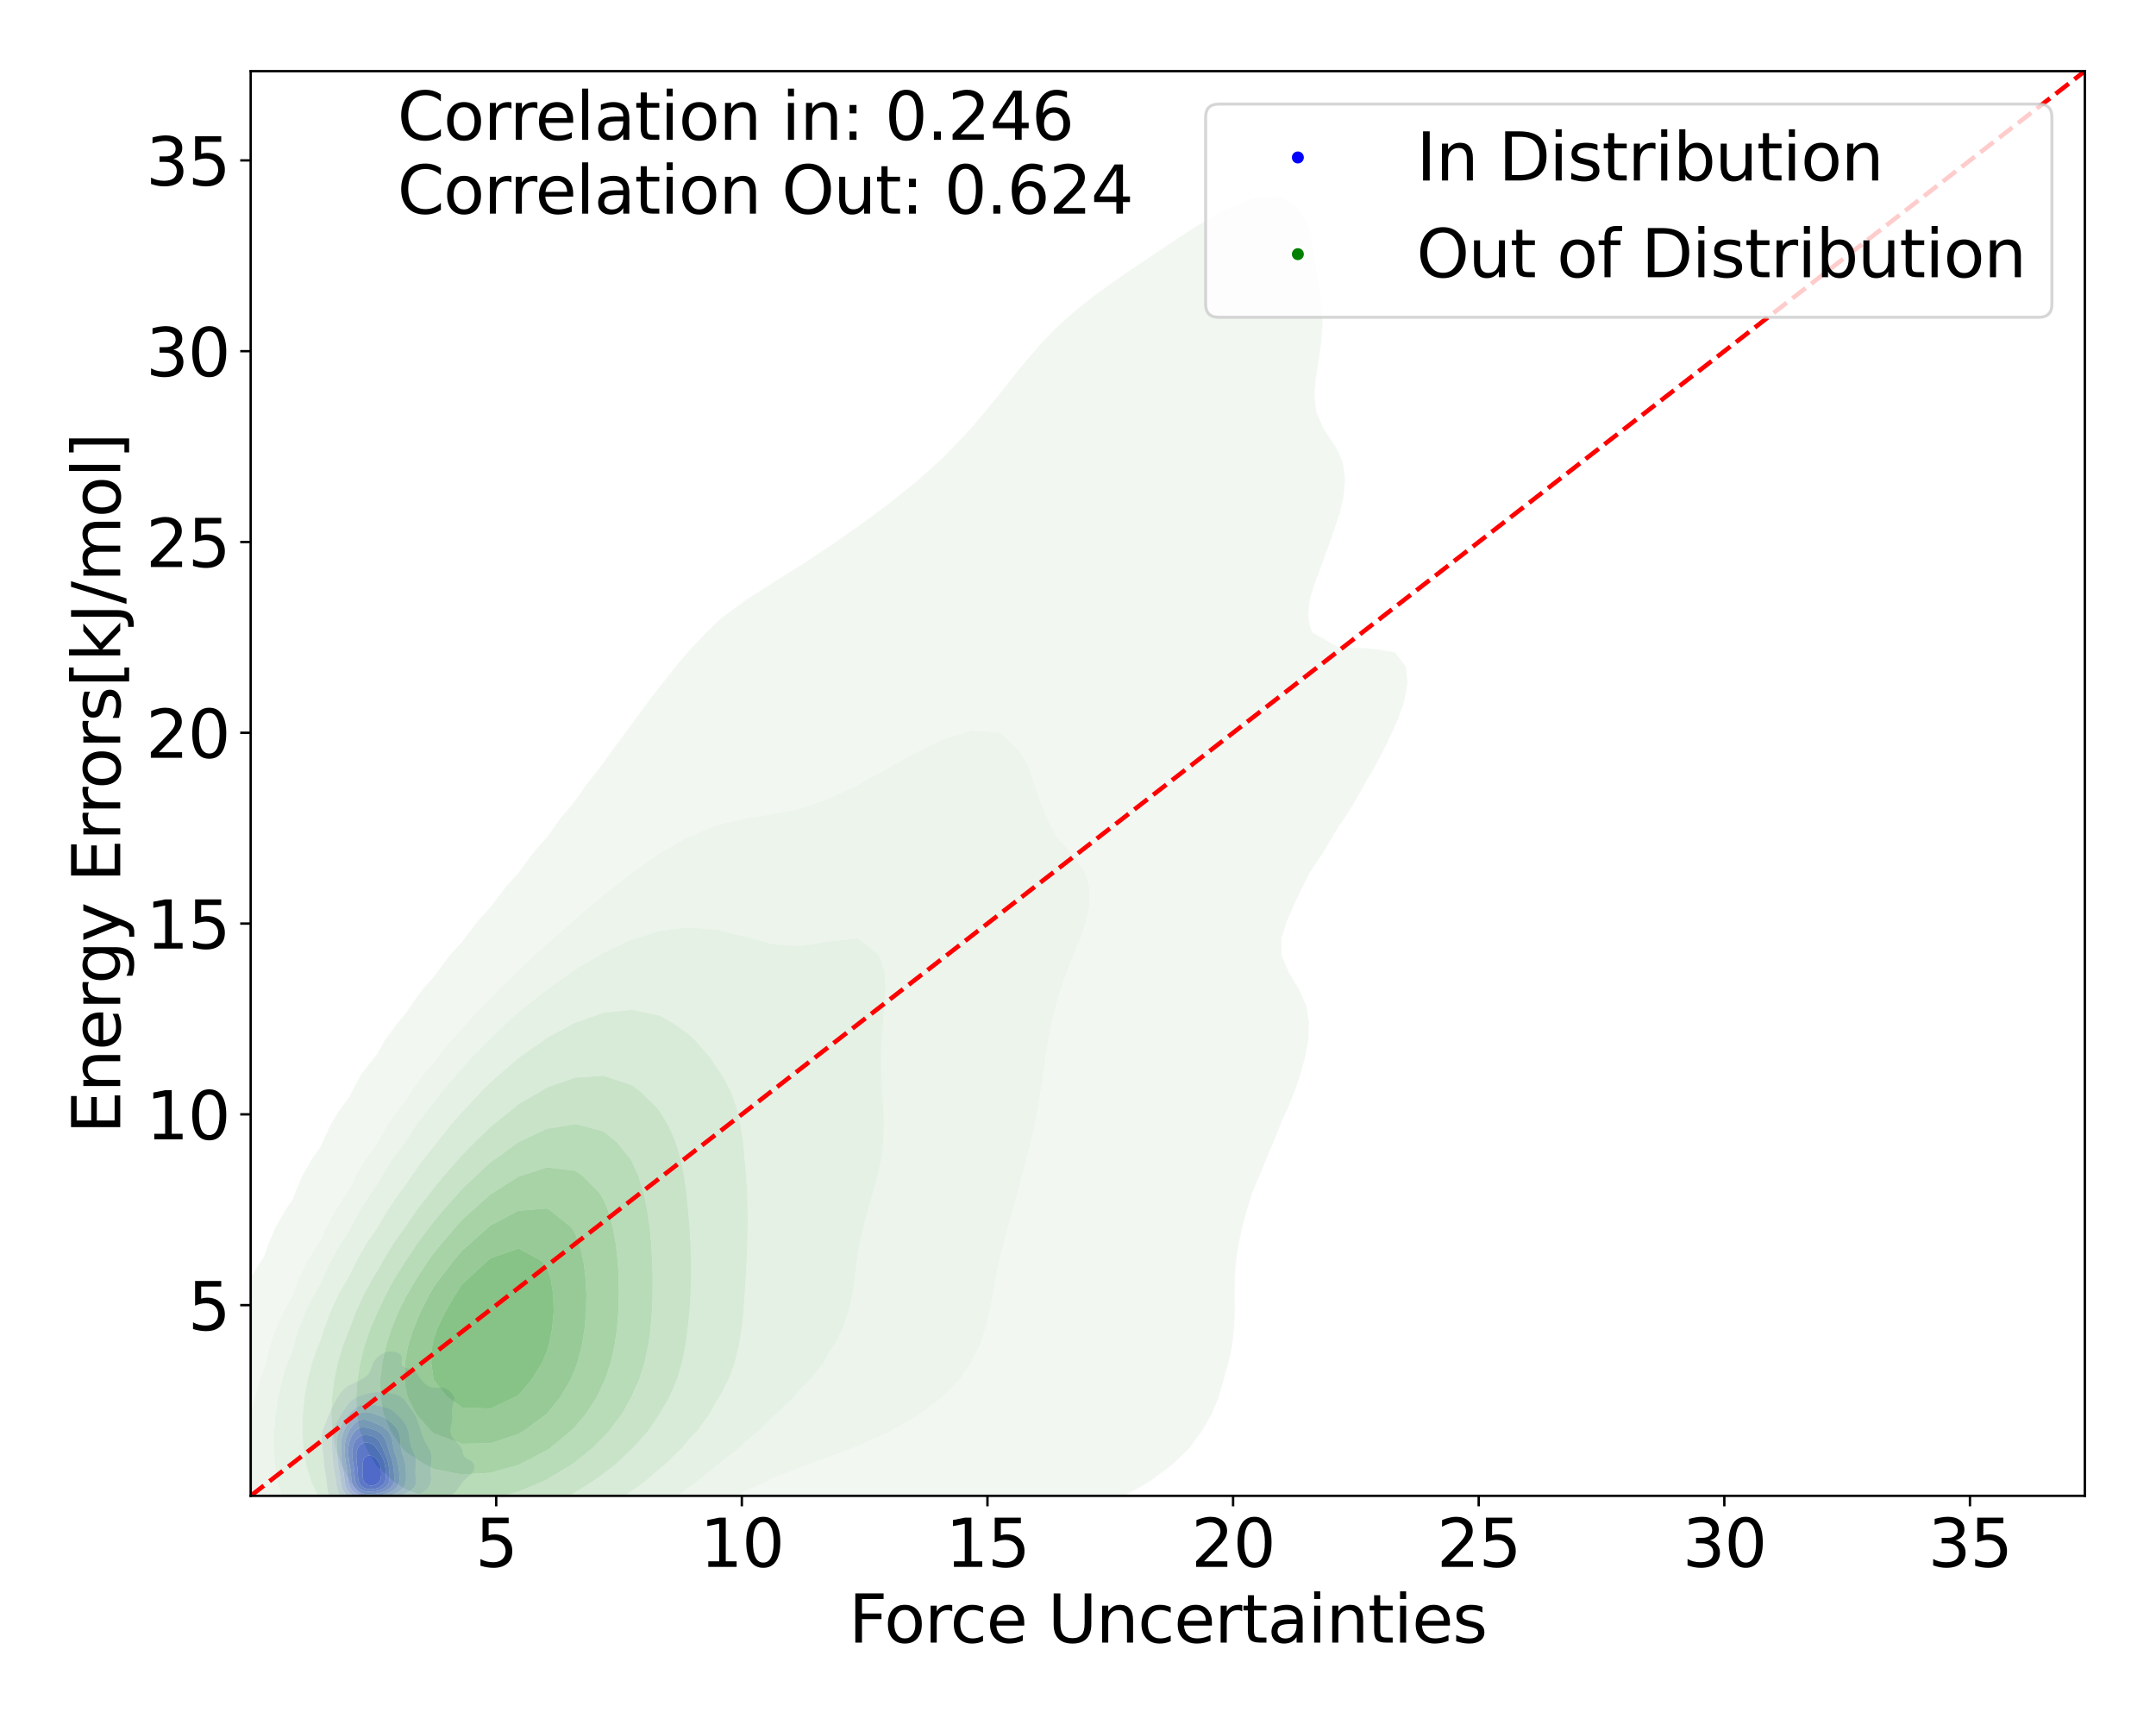<?xml version="1.0" encoding="utf-8" standalone="no"?>
<!DOCTYPE svg PUBLIC "-//W3C//DTD SVG 1.1//EN"
  "http://www.w3.org/Graphics/SVG/1.1/DTD/svg11.dtd">
<svg xmlns:xlink="http://www.w3.org/1999/xlink" width="720pt" height="576pt" viewBox="0 0 720 576" xmlns="http://www.w3.org/2000/svg" version="1.1">
 <defs>
  <style type="text/css">*{stroke-linejoin: round; stroke-linecap: butt}</style>
 </defs>
 <g id="figure_1">
  <g id="patch_1">
   <path d="M 0 576 
L 720 576 
L 720 0 
L 0 0 
z
" style="fill: #ffffff"/>
  </g>
  <g id="axes_1">
   <g id="patch_2">
    <path d="M 83.72 499.48 
L 696.24 499.48 
L 696.24 23.76 
L 83.72 23.76 
z
" style="fill: #ffffff"/>
   </g>
   <g id="QuadContourSet_1">
    <path d="M 118.953 504.469 
L 120.227 504.623 
L 121.5 504.682 
L 122.774 504.671 
L 124.047 504.613 
L 125.321 504.522 
L 126.595 504.399 
L 127.868 504.233 
L 127.887 504.231 
L 129.142 504.109 
L 130.416 503.956 
L 131.689 503.783 
L 132.963 503.602 
L 134.236 503.415 
L 134.29 503.407 
L 135.51 503.278 
L 136.784 503.102 
L 138.057 502.857 
L 139.147 502.584 
L 139.331 502.547 
L 140.605 502.276 
L 141.878 501.972 
L 142.74 501.761 
L 143.152 501.671 
L 144.425 501.389 
L 145.699 501.049 
L 146.084 500.938 
L 146.973 500.678 
L 148.246 500.249 
L 148.621 500.115 
L 149.52 499.747 
L 150.486 499.292 
L 150.794 499.105 
L 151.714 498.469 
L 152.067 498.131 
L 152.535 497.646 
L 153.143 496.823 
L 153.341 496.506 
L 153.68 495.999 
L 154.249 495.176 
L 154.614 494.723 
L 154.957 494.353 
L 155.825 493.53 
L 155.888 493.472 
L 156.769 492.707 
L 157.162 492.322 
L 157.602 491.884 
L 158.148 491.061 
L 158.42 490.238 
L 158.403 489.415 
L 158.035 488.591 
L 157.258 487.768 
L 157.162 487.69 
L 155.888 487.077 
L 155.648 486.945 
L 154.877 486.122 
L 154.614 485.351 
L 154.604 485.299 
L 154.443 484.476 
L 154.172 483.653 
L 153.666 482.83 
L 153.341 482.503 
L 152.946 482.007 
L 152.091 481.183 
L 152.067 481.162 
L 151.421 480.36 
L 150.841 479.537 
L 150.794 479.439 
L 150.502 478.714 
L 150.357 477.891 
L 150.391 477.068 
L 150.546 476.245 
L 150.745 475.422 
L 150.794 475.179 
L 150.914 474.598 
L 151.004 473.775 
L 151.01 472.952 
L 150.962 472.129 
L 150.919 471.306 
L 150.938 470.483 
L 151.055 469.66 
L 151.268 468.837 
L 151.525 468.014 
L 151.706 467.19 
L 151.636 466.367 
L 151.175 465.544 
L 150.794 465.141 
L 150.364 464.721 
L 149.52 464.021 
L 149.312 463.898 
L 148.246 463.407 
L 146.973 463.331 
L 145.699 463.422 
L 144.425 463.371 
L 143.548 463.075 
L 143.152 462.936 
L 142.21 462.252 
L 141.878 461.996 
L 141.331 461.429 
L 140.605 460.606 
L 140.605 460.606 
L 140.055 459.782 
L 139.484 458.959 
L 139.331 458.744 
L 138.713 458.136 
L 138.057 457.636 
L 137.217 457.313 
L 136.784 457.135 
L 135.51 456.738 
L 134.929 456.49 
L 134.236 455.821 
L 134.143 455.667 
L 134.093 454.844 
L 134.206 454.021 
L 134.208 453.198 
L 133.792 452.374 
L 132.963 451.81 
L 132.319 451.551 
L 131.689 451.385 
L 130.416 451.278 
L 129.142 451.442 
L 128.84 451.551 
L 127.868 451.915 
L 127.112 452.374 
L 126.595 452.727 
L 126.058 453.198 
L 125.321 454 
L 125.304 454.021 
L 124.773 454.844 
L 124.396 455.667 
L 124.111 456.49 
L 124.047 456.681 
L 123.835 457.313 
L 123.471 458.136 
L 122.913 458.959 
L 122.774 459.092 
L 122.012 459.782 
L 121.5 460.124 
L 120.738 460.606 
L 120.227 460.869 
L 119.103 461.429 
L 118.953 461.495 
L 117.679 462.055 
L 117.286 462.252 
L 116.406 462.702 
L 115.836 463.075 
L 115.132 463.602 
L 114.803 463.898 
L 114.033 464.721 
L 113.858 464.944 
L 113.384 465.544 
L 112.856 466.367 
L 112.585 466.874 
L 112.383 467.19 
L 111.909 468.014 
L 111.514 468.837 
L 111.311 469.304 
L 111.112 469.66 
L 110.687 470.483 
L 110.326 471.306 
L 110.037 472.069 
L 110.007 472.129 
L 109.601 472.952 
L 109.254 473.775 
L 108.955 474.598 
L 108.764 475.178 
L 108.647 475.422 
L 108.274 476.245 
L 107.969 477.068 
L 107.736 477.891 
L 107.573 478.714 
L 107.49 479.439 
L 107.472 479.537 
L 107.416 480.36 
L 107.446 481.183 
L 107.49 481.558 
L 107.521 482.007 
L 107.602 482.83 
L 107.699 483.653 
L 107.803 484.476 
L 107.908 485.299 
L 108.007 486.122 
L 108.096 486.945 
L 108.176 487.768 
L 108.251 488.591 
L 108.331 489.415 
L 108.427 490.238 
L 108.548 491.061 
L 108.703 491.884 
L 108.764 492.172 
L 108.832 492.707 
L 108.942 493.53 
L 109.049 494.353 
L 109.144 495.176 
L 109.231 495.999 
L 109.325 496.823 
L 109.457 497.646 
L 109.667 498.469 
L 110.016 499.292 
L 110.037 499.33 
L 110.386 500.115 
L 111.02 500.938 
L 111.311 501.214 
L 111.897 501.761 
L 112.585 502.24 
L 113.171 502.584 
L 113.858 502.952 
L 115.01 503.407 
L 115.132 503.459 
L 116.406 503.916 
L 117.679 504.202 
L 117.862 504.231 
z
M 117.538 501.761 
L 116.406 501.314 
L 115.696 500.938 
L 115.132 500.593 
L 114.474 500.115 
L 113.858 499.5 
L 113.66 499.292 
L 113.089 498.469 
L 112.753 497.646 
L 112.585 496.949 
L 112.546 496.823 
L 112.381 495.999 
L 112.266 495.176 
L 112.163 494.353 
L 112.046 493.53 
L 111.909 492.707 
L 111.757 491.884 
L 111.608 491.061 
L 111.475 490.238 
L 111.368 489.415 
L 111.311 488.846 
L 111.276 488.591 
L 111.191 487.768 
L 111.123 486.945 
L 111.061 486.122 
L 110.998 485.299 
L 110.933 484.476 
L 110.869 483.653 
L 110.815 482.83 
L 110.781 482.007 
L 110.779 481.183 
L 110.82 480.36 
L 110.917 479.537 
L 111.083 478.714 
L 111.311 477.94 
L 111.323 477.891 
L 111.564 477.068 
L 111.867 476.245 
L 112.237 475.422 
L 112.585 474.765 
L 112.662 474.598 
L 113.074 473.775 
L 113.558 472.952 
L 113.858 472.483 
L 114.068 472.129 
L 114.573 471.306 
L 115.128 470.483 
L 115.132 470.477 
L 115.67 469.66 
L 116.29 468.837 
L 116.406 468.693 
L 117.045 468.014 
L 117.679 467.435 
L 118.043 467.19 
L 118.953 466.619 
L 119.533 466.367 
L 120.227 466.06 
L 121.5 465.64 
L 121.886 465.544 
L 122.774 465.292 
L 124.047 465.023 
L 125.321 464.865 
L 126.595 464.84 
L 127.868 464.927 
L 129.142 465.059 
L 130.416 465.211 
L 131.689 465.451 
L 131.976 465.544 
L 132.963 465.879 
L 133.832 466.367 
L 134.236 466.633 
L 134.854 467.19 
L 135.51 467.948 
L 135.556 468.014 
L 136.113 468.837 
L 136.667 469.66 
L 136.784 469.815 
L 137.259 470.483 
L 137.86 471.306 
L 138.057 471.589 
L 138.415 472.129 
L 138.87 472.952 
L 139.222 473.775 
L 139.331 474.083 
L 139.529 474.598 
L 139.812 475.422 
L 140.078 476.245 
L 140.341 477.068 
L 140.605 477.891 
L 140.605 477.891 
L 140.91 478.714 
L 141.203 479.537 
L 141.505 480.36 
L 141.848 481.183 
L 141.878 481.244 
L 142.303 482.007 
L 142.808 482.83 
L 143.152 483.404 
L 143.304 483.653 
L 143.714 484.476 
L 143.982 485.299 
L 144.12 486.122 
L 144.15 486.945 
L 144.1 487.768 
L 144.002 488.591 
L 143.892 489.415 
L 143.812 490.238 
L 143.796 491.061 
L 143.846 491.884 
L 143.927 492.707 
L 143.981 493.53 
L 143.955 494.353 
L 143.807 495.176 
L 143.486 495.999 
L 143.152 496.494 
L 142.937 496.823 
L 142.103 497.646 
L 141.878 497.803 
L 140.925 498.469 
L 140.605 498.641 
L 139.331 499.288 
L 139.322 499.292 
L 138.057 499.803 
L 137.095 500.115 
L 136.784 500.211 
L 135.51 500.552 
L 134.236 500.84 
L 133.802 500.938 
L 132.963 501.135 
L 131.689 501.423 
L 130.416 501.674 
L 129.915 501.761 
L 129.142 501.921 
L 127.868 502.137 
L 126.595 502.301 
L 125.321 502.425 
L 124.047 502.515 
L 122.774 502.561 
L 121.5 502.545 
L 120.227 502.439 
L 118.953 502.211 
L 117.679 501.817 
z
" clip-path="url(#pcd005adbf9)" style="fill: #e5e5f3"/>
    <path d="M 117.679 501.817 
L 118.953 502.211 
L 120.227 502.439 
L 121.5 502.545 
L 122.774 502.561 
L 124.047 502.515 
L 125.321 502.425 
L 126.595 502.301 
L 127.868 502.137 
L 129.142 501.921 
L 129.915 501.761 
L 130.416 501.674 
L 131.689 501.423 
L 132.963 501.135 
L 133.802 500.938 
L 134.236 500.84 
L 135.51 500.552 
L 136.784 500.211 
L 137.095 500.115 
L 138.057 499.803 
L 139.322 499.292 
L 139.331 499.288 
L 140.605 498.641 
L 140.925 498.469 
L 141.878 497.803 
L 142.103 497.646 
L 142.937 496.823 
L 143.152 496.494 
L 143.486 495.999 
L 143.807 495.176 
L 143.955 494.353 
L 143.981 493.53 
L 143.927 492.707 
L 143.846 491.884 
L 143.796 491.061 
L 143.812 490.238 
L 143.892 489.415 
L 144.002 488.591 
L 144.1 487.768 
L 144.15 486.945 
L 144.12 486.122 
L 143.982 485.299 
L 143.714 484.476 
L 143.304 483.653 
L 143.152 483.404 
L 142.808 482.83 
L 142.303 482.007 
L 141.878 481.244 
L 141.848 481.183 
L 141.505 480.36 
L 141.203 479.537 
L 140.91 478.714 
L 140.605 477.891 
L 140.605 477.891 
L 140.341 477.068 
L 140.078 476.245 
L 139.812 475.422 
L 139.529 474.598 
L 139.331 474.083 
L 139.222 473.775 
L 138.87 472.952 
L 138.415 472.129 
L 138.057 471.589 
L 137.86 471.306 
L 137.259 470.483 
L 136.784 469.815 
L 136.667 469.66 
L 136.113 468.837 
L 135.556 468.014 
L 135.51 467.948 
L 134.854 467.19 
L 134.236 466.633 
L 133.832 466.367 
L 132.963 465.879 
L 131.976 465.544 
L 131.689 465.451 
L 130.416 465.211 
L 129.142 465.059 
L 127.868 464.927 
L 126.595 464.84 
L 125.321 464.865 
L 124.047 465.023 
L 122.774 465.292 
L 121.886 465.544 
L 121.5 465.64 
L 120.227 466.06 
L 119.533 466.367 
L 118.953 466.619 
L 118.043 467.19 
L 117.679 467.435 
L 117.045 468.014 
L 116.406 468.693 
L 116.29 468.837 
L 115.67 469.66 
L 115.132 470.477 
L 115.128 470.483 
L 114.573 471.306 
L 114.068 472.129 
L 113.858 472.483 
L 113.558 472.952 
L 113.074 473.775 
L 112.662 474.598 
L 112.585 474.765 
L 112.237 475.422 
L 111.867 476.245 
L 111.564 477.068 
L 111.323 477.891 
L 111.311 477.94 
L 111.083 478.714 
L 110.917 479.537 
L 110.82 480.36 
L 110.779 481.183 
L 110.781 482.007 
L 110.815 482.83 
L 110.869 483.653 
L 110.933 484.476 
L 110.998 485.299 
L 111.061 486.122 
L 111.123 486.945 
L 111.191 487.768 
L 111.276 488.591 
L 111.311 488.846 
L 111.368 489.415 
L 111.475 490.238 
L 111.608 491.061 
L 111.757 491.884 
L 111.909 492.707 
L 112.046 493.53 
L 112.163 494.353 
L 112.266 495.176 
L 112.381 495.999 
L 112.546 496.823 
L 112.585 496.949 
L 112.753 497.646 
L 113.089 498.469 
L 113.66 499.292 
L 113.858 499.5 
L 114.474 500.115 
L 115.132 500.593 
L 115.696 500.938 
L 116.406 501.314 
L 117.538 501.761 
z
M 118.953 500.938 
L 118.953 500.938 
L 117.679 500.452 
L 117.038 500.115 
L 116.406 499.721 
L 115.834 499.292 
L 115.132 498.558 
L 115.053 498.469 
L 114.516 497.646 
L 114.195 496.823 
L 114.006 495.999 
L 113.89 495.176 
L 113.858 494.873 
L 113.79 494.353 
L 113.685 493.53 
L 113.563 492.707 
L 113.419 491.884 
L 113.262 491.061 
L 113.108 490.238 
L 112.972 489.415 
L 112.862 488.591 
L 112.777 487.768 
L 112.713 486.945 
L 112.662 486.122 
L 112.618 485.299 
L 112.585 484.615 
L 112.576 484.476 
L 112.535 483.653 
L 112.511 482.83 
L 112.514 482.007 
L 112.557 481.183 
L 112.585 480.926 
L 112.636 480.36 
L 112.761 479.537 
L 112.942 478.714 
L 113.188 477.891 
L 113.501 477.068 
L 113.858 476.305 
L 113.885 476.245 
L 114.288 475.422 
L 114.767 474.598 
L 115.132 474.048 
L 115.315 473.775 
L 115.908 472.952 
L 116.406 472.324 
L 116.578 472.129 
L 117.324 471.306 
L 117.679 470.931 
L 118.234 470.483 
L 118.953 469.928 
L 119.503 469.66 
L 120.227 469.307 
L 121.5 468.981 
L 122.774 468.866 
L 124.047 468.922 
L 125.321 469.127 
L 126.595 469.415 
L 127.651 469.66 
L 127.868 469.71 
L 129.142 470.03 
L 130.258 470.483 
L 130.416 470.555 
L 131.484 471.306 
L 131.689 471.472 
L 132.389 472.129 
L 132.963 472.698 
L 133.223 472.952 
L 134.041 473.775 
L 134.236 473.986 
L 134.773 474.598 
L 135.35 475.422 
L 135.51 475.711 
L 135.784 476.245 
L 136.106 477.068 
L 136.344 477.891 
L 136.522 478.714 
L 136.661 479.537 
L 136.778 480.36 
L 136.784 480.399 
L 136.919 481.183 
L 137.09 482.007 
L 137.315 482.83 
L 137.602 483.653 
L 137.934 484.476 
L 138.057 484.781 
L 138.297 485.299 
L 138.608 486.122 
L 138.807 486.945 
L 138.895 487.768 
L 138.902 488.591 
L 138.861 489.415 
L 138.803 490.238 
L 138.755 491.061 
L 138.74 491.884 
L 138.777 492.707 
L 138.862 493.53 
L 138.949 494.353 
L 138.942 495.176 
L 138.724 495.999 
L 138.191 496.823 
L 138.057 496.943 
L 137.291 497.646 
L 136.784 497.95 
L 135.903 498.469 
L 135.51 498.64 
L 134.236 499.184 
L 133.985 499.292 
L 132.963 499.659 
L 131.689 500.066 
L 131.527 500.115 
L 130.416 500.437 
L 129.142 500.735 
L 128.028 500.938 
L 127.868 500.97 
L 126.595 501.183 
L 125.321 501.343 
L 124.047 501.453 
L 122.774 501.5 
L 121.5 501.454 
L 120.227 501.281 
z
" clip-path="url(#pcd005adbf9)" style="fill: #cdcdf5"/>
    <path d="M 120.227 501.281 
L 121.5 501.454 
L 122.774 501.5 
L 124.047 501.453 
L 125.321 501.343 
L 126.595 501.183 
L 127.868 500.97 
L 128.028 500.938 
L 129.142 500.735 
L 130.416 500.437 
L 131.527 500.115 
L 131.689 500.066 
L 132.963 499.659 
L 133.985 499.292 
L 134.236 499.184 
L 135.51 498.64 
L 135.903 498.469 
L 136.784 497.95 
L 137.291 497.646 
L 138.057 496.943 
L 138.191 496.823 
L 138.724 495.999 
L 138.942 495.176 
L 138.949 494.353 
L 138.862 493.53 
L 138.777 492.707 
L 138.74 491.884 
L 138.755 491.061 
L 138.803 490.238 
L 138.861 489.415 
L 138.902 488.591 
L 138.895 487.768 
L 138.807 486.945 
L 138.608 486.122 
L 138.297 485.299 
L 138.057 484.781 
L 137.934 484.476 
L 137.602 483.653 
L 137.315 482.83 
L 137.09 482.007 
L 136.919 481.183 
L 136.784 480.399 
L 136.778 480.36 
L 136.661 479.537 
L 136.522 478.714 
L 136.344 477.891 
L 136.106 477.068 
L 135.784 476.245 
L 135.51 475.711 
L 135.35 475.422 
L 134.773 474.598 
L 134.236 473.986 
L 134.041 473.775 
L 133.223 472.952 
L 132.963 472.698 
L 132.389 472.129 
L 131.689 471.472 
L 131.484 471.306 
L 130.416 470.555 
L 130.258 470.483 
L 129.142 470.03 
L 127.868 469.71 
L 127.651 469.66 
L 126.595 469.415 
L 125.321 469.127 
L 124.047 468.922 
L 122.774 468.866 
L 121.5 468.981 
L 120.227 469.307 
L 119.503 469.66 
L 118.953 469.928 
L 118.234 470.483 
L 117.679 470.931 
L 117.324 471.306 
L 116.578 472.129 
L 116.406 472.324 
L 115.908 472.952 
L 115.315 473.775 
L 115.132 474.048 
L 114.767 474.598 
L 114.288 475.422 
L 113.885 476.245 
L 113.858 476.305 
L 113.501 477.068 
L 113.188 477.891 
L 112.942 478.714 
L 112.761 479.537 
L 112.636 480.36 
L 112.585 480.926 
L 112.557 481.183 
L 112.514 482.007 
L 112.511 482.83 
L 112.535 483.653 
L 112.576 484.476 
L 112.585 484.615 
L 112.618 485.299 
L 112.662 486.122 
L 112.713 486.945 
L 112.777 487.768 
L 112.862 488.591 
L 112.972 489.415 
L 113.108 490.238 
L 113.262 491.061 
L 113.419 491.884 
L 113.563 492.707 
L 113.685 493.53 
L 113.79 494.353 
L 113.858 494.873 
L 113.89 495.176 
L 114.006 495.999 
L 114.195 496.823 
L 114.516 497.646 
L 115.053 498.469 
L 115.132 498.558 
L 115.834 499.292 
L 116.406 499.721 
L 117.038 500.115 
L 117.679 500.452 
L 118.953 500.938 
L 118.953 500.938 
z
M 119.698 500.115 
L 118.953 499.854 
L 117.857 499.292 
L 117.679 499.18 
L 116.764 498.469 
L 116.406 498.075 
L 116.055 497.646 
L 115.608 496.823 
L 115.34 495.999 
L 115.182 495.176 
L 115.132 494.775 
L 115.074 494.353 
L 114.982 493.53 
L 114.884 492.707 
L 114.767 491.884 
L 114.63 491.061 
L 114.481 490.238 
L 114.337 489.415 
L 114.208 488.591 
L 114.103 487.768 
L 114.021 486.945 
L 113.959 486.122 
L 113.912 485.299 
L 113.878 484.476 
L 113.859 483.653 
L 113.863 482.83 
L 113.896 482.007 
L 113.971 481.183 
L 114.094 480.36 
L 114.273 479.537 
L 114.514 478.714 
L 114.818 477.891 
L 115.132 477.194 
L 115.191 477.068 
L 115.621 476.245 
L 116.124 475.422 
L 116.406 475.015 
L 116.731 474.598 
L 117.44 473.775 
L 117.679 473.517 
L 118.357 472.952 
L 118.953 472.476 
L 119.639 472.129 
L 120.227 471.828 
L 121.5 471.526 
L 122.774 471.528 
L 124.047 471.796 
L 125.033 472.129 
L 125.321 472.235 
L 126.595 472.697 
L 127.297 472.952 
L 127.868 473.172 
L 129.041 473.775 
L 129.142 473.831 
L 130.16 474.598 
L 130.416 474.806 
L 131.076 475.422 
L 131.689 476.046 
L 131.872 476.245 
L 132.528 477.068 
L 132.963 477.801 
L 133.011 477.891 
L 133.33 478.714 
L 133.522 479.537 
L 133.625 480.36 
L 133.679 481.183 
L 133.728 482.007 
L 133.805 482.83 
L 133.932 483.653 
L 134.109 484.476 
L 134.236 484.968 
L 134.342 485.299 
L 134.625 486.122 
L 134.892 486.945 
L 135.12 487.768 
L 135.299 488.591 
L 135.427 489.415 
L 135.51 490.238 
L 135.51 490.238 
L 135.568 491.061 
L 135.599 491.884 
L 135.614 492.707 
L 135.611 493.53 
L 135.568 494.353 
L 135.51 494.711 
L 135.448 495.176 
L 135.196 495.999 
L 134.675 496.823 
L 134.236 497.222 
L 133.8 497.646 
L 132.963 498.175 
L 132.477 498.469 
L 131.689 498.833 
L 130.529 499.292 
L 130.416 499.331 
L 129.142 499.721 
L 127.868 500.018 
L 127.343 500.115 
L 126.595 500.257 
L 125.321 500.443 
L 124.047 500.565 
L 122.774 500.604 
L 121.5 500.524 
L 120.227 500.285 
z
" clip-path="url(#pcd005adbf9)" style="fill: #b3b3f6"/>
    <path d="M 120.227 500.285 
L 121.5 500.524 
L 122.774 500.604 
L 124.047 500.565 
L 125.321 500.443 
L 126.595 500.257 
L 127.343 500.115 
L 127.868 500.018 
L 129.142 499.721 
L 130.416 499.331 
L 130.529 499.292 
L 131.689 498.833 
L 132.477 498.469 
L 132.963 498.175 
L 133.8 497.646 
L 134.236 497.222 
L 134.675 496.823 
L 135.196 495.999 
L 135.448 495.176 
L 135.51 494.711 
L 135.568 494.353 
L 135.611 493.53 
L 135.614 492.707 
L 135.599 491.884 
L 135.568 491.061 
L 135.51 490.238 
L 135.51 490.238 
L 135.427 489.415 
L 135.299 488.591 
L 135.12 487.768 
L 134.892 486.945 
L 134.625 486.122 
L 134.342 485.299 
L 134.236 484.968 
L 134.109 484.476 
L 133.932 483.653 
L 133.805 482.83 
L 133.728 482.007 
L 133.679 481.183 
L 133.625 480.36 
L 133.522 479.537 
L 133.33 478.714 
L 133.011 477.891 
L 132.963 477.801 
L 132.528 477.068 
L 131.872 476.245 
L 131.689 476.046 
L 131.076 475.422 
L 130.416 474.806 
L 130.16 474.598 
L 129.142 473.831 
L 129.041 473.775 
L 127.868 473.172 
L 127.297 472.952 
L 126.595 472.697 
L 125.321 472.235 
L 125.033 472.129 
L 124.047 471.796 
L 122.774 471.528 
L 121.5 471.526 
L 120.227 471.828 
L 119.639 472.129 
L 118.953 472.476 
L 118.357 472.952 
L 117.679 473.517 
L 117.44 473.775 
L 116.731 474.598 
L 116.406 475.015 
L 116.124 475.422 
L 115.621 476.245 
L 115.191 477.068 
L 115.132 477.194 
L 114.818 477.891 
L 114.514 478.714 
L 114.273 479.537 
L 114.094 480.36 
L 113.971 481.183 
L 113.896 482.007 
L 113.863 482.83 
L 113.859 483.653 
L 113.878 484.476 
L 113.912 485.299 
L 113.959 486.122 
L 114.021 486.945 
L 114.103 487.768 
L 114.208 488.591 
L 114.337 489.415 
L 114.481 490.238 
L 114.63 491.061 
L 114.767 491.884 
L 114.884 492.707 
L 114.982 493.53 
L 115.074 494.353 
L 115.132 494.775 
L 115.182 495.176 
L 115.34 495.999 
L 115.608 496.823 
L 116.055 497.646 
L 116.406 498.075 
L 116.764 498.469 
L 117.679 499.18 
L 117.857 499.292 
L 118.953 499.854 
L 119.698 500.115 
z
M 120.187 499.292 
L 118.953 498.723 
L 118.551 498.469 
L 117.679 497.737 
L 117.588 497.646 
L 116.991 496.823 
L 116.624 495.999 
L 116.406 495.176 
L 116.406 495.176 
L 116.273 494.353 
L 116.185 493.53 
L 116.106 492.707 
L 116.015 491.884 
L 115.902 491.061 
L 115.769 490.238 
L 115.626 489.415 
L 115.487 488.591 
L 115.364 487.768 
L 115.263 486.945 
L 115.186 486.122 
L 115.134 485.299 
L 115.132 485.245 
L 115.105 484.476 
L 115.106 483.653 
L 115.132 483.019 
L 115.14 482.83 
L 115.218 482.007 
L 115.348 481.183 
L 115.539 480.36 
L 115.791 479.537 
L 116.106 478.714 
L 116.406 478.053 
L 116.493 477.891 
L 116.986 477.068 
L 117.54 476.245 
L 117.679 476.059 
L 118.318 475.422 
L 118.953 474.838 
L 119.407 474.598 
L 120.227 474.179 
L 121.5 473.996 
L 122.774 474.226 
L 123.738 474.598 
L 124.047 474.717 
L 125.321 475.246 
L 125.737 475.422 
L 126.595 475.777 
L 127.493 476.245 
L 127.868 476.457 
L 128.683 477.068 
L 129.142 477.487 
L 129.524 477.891 
L 130.131 478.714 
L 130.416 479.257 
L 130.557 479.537 
L 130.849 480.36 
L 131.041 481.183 
L 131.184 482.007 
L 131.321 482.83 
L 131.482 483.653 
L 131.678 484.476 
L 131.689 484.517 
L 131.937 485.299 
L 132.205 486.122 
L 132.456 486.945 
L 132.674 487.768 
L 132.853 488.591 
L 132.963 489.228 
L 133.001 489.415 
L 133.135 490.238 
L 133.241 491.061 
L 133.328 491.884 
L 133.396 492.707 
L 133.428 493.53 
L 133.395 494.353 
L 133.246 495.176 
L 132.963 495.863 
L 132.91 495.999 
L 132.332 496.823 
L 131.689 497.373 
L 131.343 497.646 
L 130.416 498.163 
L 129.756 498.469 
L 129.142 498.701 
L 127.868 499.087 
L 126.992 499.292 
L 126.595 499.379 
L 125.321 499.594 
L 124.047 499.728 
L 122.774 499.753 
L 121.5 499.629 
L 120.227 499.307 
z
" clip-path="url(#pcd005adbf9)" style="fill: #9797f7"/>
    <path d="M 120.227 499.307 
L 121.5 499.629 
L 122.774 499.753 
L 124.047 499.728 
L 125.321 499.594 
L 126.595 499.379 
L 126.992 499.292 
L 127.868 499.087 
L 129.142 498.701 
L 129.756 498.469 
L 130.416 498.163 
L 131.343 497.646 
L 131.689 497.373 
L 132.332 496.823 
L 132.91 495.999 
L 132.963 495.863 
L 133.246 495.176 
L 133.395 494.353 
L 133.428 493.53 
L 133.396 492.707 
L 133.328 491.884 
L 133.241 491.061 
L 133.135 490.238 
L 133.001 489.415 
L 132.963 489.228 
L 132.853 488.591 
L 132.674 487.768 
L 132.456 486.945 
L 132.205 486.122 
L 131.937 485.299 
L 131.689 484.517 
L 131.678 484.476 
L 131.482 483.653 
L 131.321 482.83 
L 131.184 482.007 
L 131.041 481.183 
L 130.849 480.36 
L 130.557 479.537 
L 130.416 479.257 
L 130.131 478.714 
L 129.524 477.891 
L 129.142 477.487 
L 128.683 477.068 
L 127.868 476.457 
L 127.493 476.245 
L 126.595 475.777 
L 125.737 475.422 
L 125.321 475.246 
L 124.047 474.717 
L 123.738 474.598 
L 122.774 474.226 
L 121.5 473.996 
L 120.227 474.179 
L 119.407 474.598 
L 118.953 474.838 
L 118.318 475.422 
L 117.679 476.059 
L 117.54 476.245 
L 116.986 477.068 
L 116.493 477.891 
L 116.406 478.053 
L 116.106 478.714 
L 115.791 479.537 
L 115.539 480.36 
L 115.348 481.183 
L 115.218 482.007 
L 115.14 482.83 
L 115.132 483.019 
L 115.106 483.653 
L 115.105 484.476 
L 115.132 485.245 
L 115.134 485.299 
L 115.186 486.122 
L 115.263 486.945 
L 115.364 487.768 
L 115.487 488.591 
L 115.626 489.415 
L 115.769 490.238 
L 115.902 491.061 
L 116.015 491.884 
L 116.106 492.707 
L 116.185 493.53 
L 116.273 494.353 
L 116.406 495.176 
L 116.406 495.176 
L 116.624 495.999 
L 116.991 496.823 
L 117.588 497.646 
L 117.679 497.737 
L 118.551 498.469 
L 118.953 498.723 
L 120.187 499.292 
z
M 120.599 498.469 
L 120.227 498.317 
L 119.15 497.646 
L 118.953 497.476 
L 118.351 496.823 
L 117.858 495.999 
L 117.679 495.514 
L 117.568 495.176 
L 117.408 494.353 
L 117.313 493.53 
L 117.244 492.707 
L 117.171 491.884 
L 117.079 491.061 
L 116.964 490.238 
L 116.83 489.415 
L 116.69 488.591 
L 116.554 487.768 
L 116.436 486.945 
L 116.406 486.672 
L 116.35 486.122 
L 116.299 485.299 
L 116.284 484.476 
L 116.311 483.653 
L 116.387 482.83 
L 116.406 482.707 
L 116.536 482.007 
L 116.76 481.183 
L 117.062 480.36 
L 117.434 479.537 
L 117.679 479.065 
L 117.94 478.714 
L 118.608 477.891 
L 118.953 477.494 
L 119.639 477.068 
L 120.227 476.726 
L 121.5 476.563 
L 122.774 476.778 
L 123.759 477.068 
L 124.047 477.145 
L 125.321 477.593 
L 125.937 477.891 
L 126.595 478.246 
L 127.193 478.714 
L 127.868 479.398 
L 127.978 479.537 
L 128.486 480.36 
L 128.855 481.183 
L 129.142 482.007 
L 129.142 482.007 
L 129.39 482.83 
L 129.634 483.653 
L 129.896 484.476 
L 130.175 485.299 
L 130.416 486 
L 130.459 486.122 
L 130.734 486.945 
L 130.967 487.768 
L 131.151 488.591 
L 131.291 489.415 
L 131.398 490.238 
L 131.486 491.061 
L 131.566 491.884 
L 131.637 492.707 
L 131.679 493.53 
L 131.65 494.353 
L 131.485 495.176 
L 131.101 495.999 
L 130.416 496.788 
L 130.382 496.823 
L 129.142 497.642 
L 129.134 497.646 
L 127.868 498.16 
L 126.865 498.469 
L 126.595 498.54 
L 125.321 498.794 
L 124.047 498.941 
L 122.774 498.947 
L 121.5 498.763 
z
" clip-path="url(#pcd005adbf9)" style="fill: #7a7af9"/>
    <path d="M 121.5 498.763 
L 122.774 498.947 
L 124.047 498.941 
L 125.321 498.794 
L 126.595 498.54 
L 126.865 498.469 
L 127.868 498.16 
L 129.134 497.646 
L 129.142 497.642 
L 130.382 496.823 
L 130.416 496.788 
L 131.101 495.999 
L 131.485 495.176 
L 131.65 494.353 
L 131.679 493.53 
L 131.637 492.707 
L 131.566 491.884 
L 131.486 491.061 
L 131.398 490.238 
L 131.291 489.415 
L 131.151 488.591 
L 130.967 487.768 
L 130.734 486.945 
L 130.459 486.122 
L 130.416 486 
L 130.175 485.299 
L 129.896 484.476 
L 129.634 483.653 
L 129.39 482.83 
L 129.142 482.007 
L 129.142 482.007 
L 128.855 481.183 
L 128.486 480.36 
L 127.978 479.537 
L 127.868 479.398 
L 127.193 478.714 
L 126.595 478.246 
L 125.937 477.891 
L 125.321 477.593 
L 124.047 477.145 
L 123.759 477.068 
L 122.774 476.778 
L 121.5 476.563 
L 120.227 476.726 
L 119.639 477.068 
L 118.953 477.494 
L 118.608 477.891 
L 117.94 478.714 
L 117.679 479.065 
L 117.434 479.537 
L 117.062 480.36 
L 116.76 481.183 
L 116.536 482.007 
L 116.406 482.707 
L 116.387 482.83 
L 116.311 483.653 
L 116.284 484.476 
L 116.299 485.299 
L 116.35 486.122 
L 116.406 486.672 
L 116.436 486.945 
L 116.554 487.768 
L 116.69 488.591 
L 116.83 489.415 
L 116.964 490.238 
L 117.079 491.061 
L 117.171 491.884 
L 117.244 492.707 
L 117.313 493.53 
L 117.408 494.353 
L 117.568 495.176 
L 117.679 495.514 
L 117.858 495.999 
L 118.351 496.823 
L 118.953 497.476 
L 119.15 497.646 
L 120.227 498.317 
L 120.599 498.469 
z
M 121.12 497.646 
L 120.227 497.124 
L 119.866 496.823 
L 119.196 495.999 
L 118.953 495.522 
L 118.807 495.176 
L 118.604 494.353 
L 118.493 493.53 
L 118.425 492.707 
L 118.366 491.884 
L 118.294 491.061 
L 118.2 490.238 
L 118.085 489.415 
L 117.957 488.591 
L 117.827 487.768 
L 117.707 486.945 
L 117.679 486.692 
L 117.627 486.122 
L 117.591 485.299 
L 117.605 484.476 
L 117.679 483.653 
L 117.679 483.653 
L 117.877 482.83 
L 118.183 482.007 
L 118.604 481.183 
L 118.953 480.634 
L 119.256 480.36 
L 120.227 479.601 
L 120.421 479.537 
L 121.5 479.221 
L 122.774 479.212 
L 124.047 479.449 
L 124.271 479.537 
L 125.321 480.02 
L 125.744 480.36 
L 126.543 481.183 
L 126.595 481.248 
L 127.022 482.007 
L 127.423 482.83 
L 127.81 483.653 
L 127.868 483.768 
L 128.159 484.476 
L 128.514 485.299 
L 128.873 486.122 
L 129.142 486.785 
L 129.201 486.945 
L 129.463 487.768 
L 129.665 488.591 
L 129.812 489.415 
L 129.915 490.238 
L 129.992 491.061 
L 130.053 491.884 
L 130.099 492.707 
L 130.11 493.53 
L 130.039 494.353 
L 129.808 495.176 
L 129.309 495.999 
L 129.142 496.162 
L 128.342 496.823 
L 127.868 497.084 
L 126.595 497.628 
L 126.538 497.646 
L 125.321 497.946 
L 124.047 498.112 
L 122.774 498.087 
L 121.5 497.809 
z
" clip-path="url(#pcd005adbf9)" style="fill: #5d5dfa"/>
    <path d="M 121.5 497.809 
L 122.774 498.087 
L 124.047 498.112 
L 125.321 497.946 
L 126.538 497.646 
L 126.595 497.628 
L 127.868 497.084 
L 128.342 496.823 
L 129.142 496.162 
L 129.309 495.999 
L 129.808 495.176 
L 130.039 494.353 
L 130.11 493.53 
L 130.099 492.707 
L 130.053 491.884 
L 129.992 491.061 
L 129.915 490.238 
L 129.812 489.415 
L 129.665 488.591 
L 129.463 487.768 
L 129.201 486.945 
L 129.142 486.785 
L 128.873 486.122 
L 128.514 485.299 
L 128.159 484.476 
L 127.868 483.768 
L 127.81 483.653 
L 127.423 482.83 
L 127.022 482.007 
L 126.595 481.248 
L 126.543 481.183 
L 125.744 480.36 
L 125.321 480.02 
L 124.271 479.537 
L 124.047 479.449 
L 122.774 479.212 
L 121.5 479.221 
L 120.421 479.537 
L 120.227 479.601 
L 119.256 480.36 
L 118.953 480.634 
L 118.604 481.183 
L 118.183 482.007 
L 117.877 482.83 
L 117.679 483.653 
L 117.679 483.653 
L 117.605 484.476 
L 117.591 485.299 
L 117.627 486.122 
L 117.679 486.692 
L 117.707 486.945 
L 117.827 487.768 
L 117.957 488.591 
L 118.085 489.415 
L 118.2 490.238 
L 118.294 491.061 
L 118.366 491.884 
L 118.425 492.707 
L 118.493 493.53 
L 118.604 494.353 
L 118.807 495.176 
L 118.953 495.522 
L 119.196 495.999 
L 119.866 496.823 
L 120.227 497.124 
L 121.12 497.646 
z
M 121.5 496.823 
L 121.5 496.823 
L 120.528 495.999 
L 120.227 495.588 
L 120 495.176 
L 119.735 494.353 
L 119.596 493.53 
L 119.524 492.707 
L 119.477 491.884 
L 119.424 491.061 
L 119.355 490.238 
L 119.27 489.415 
L 119.177 488.591 
L 119.089 487.768 
L 119.018 486.945 
L 118.984 486.122 
L 119.019 485.299 
L 119.162 484.476 
L 119.455 483.653 
L 119.923 482.83 
L 120.227 482.437 
L 121.006 482.007 
L 121.5 481.779 
L 122.774 481.7 
L 123.877 482.007 
L 124.047 482.061 
L 125.022 482.83 
L 125.321 483.074 
L 125.732 483.653 
L 126.348 484.476 
L 126.595 484.775 
L 126.891 485.299 
L 127.376 486.122 
L 127.843 486.945 
L 127.868 486.995 
L 128.17 487.768 
L 128.42 488.591 
L 128.597 489.415 
L 128.716 490.238 
L 128.792 491.061 
L 128.839 491.884 
L 128.855 492.707 
L 128.819 493.53 
L 128.68 494.353 
L 128.347 495.176 
L 127.868 495.79 
L 127.663 495.999 
L 126.595 496.677 
L 126.257 496.823 
L 125.321 497.121 
L 124.047 497.315 
L 122.774 497.242 
z
" clip-path="url(#pcd005adbf9)" style="fill: #4343fc"/>
    <path d="M 122.774 497.242 
L 124.047 497.315 
L 125.321 497.121 
L 126.257 496.823 
L 126.595 496.677 
L 127.663 495.999 
L 127.868 495.79 
L 128.347 495.176 
L 128.68 494.353 
L 128.819 493.53 
L 128.855 492.707 
L 128.839 491.884 
L 128.792 491.061 
L 128.716 490.238 
L 128.597 489.415 
L 128.42 488.591 
L 128.17 487.768 
L 127.868 486.995 
L 127.843 486.945 
L 127.376 486.122 
L 126.891 485.299 
L 126.595 484.775 
L 126.348 484.476 
L 125.732 483.653 
L 125.321 483.074 
L 125.022 482.83 
L 124.047 482.061 
L 123.877 482.007 
L 122.774 481.7 
L 121.5 481.779 
L 121.006 482.007 
L 120.227 482.437 
L 119.923 482.83 
L 119.455 483.653 
L 119.162 484.476 
L 119.019 485.299 
L 118.984 486.122 
L 119.018 486.945 
L 119.089 487.768 
L 119.177 488.591 
L 119.27 489.415 
L 119.355 490.238 
L 119.424 491.061 
L 119.477 491.884 
L 119.524 492.707 
L 119.596 493.53 
L 119.735 494.353 
L 120 495.176 
L 120.227 495.588 
L 120.528 495.999 
L 121.5 496.823 
L 121.5 496.823 
z
M 123.414 495.999 
L 122.774 495.86 
L 121.89 495.176 
L 121.5 494.635 
L 121.371 494.353 
L 121.175 493.53 
L 121.092 492.707 
L 121.067 491.884 
L 121.065 491.061 
L 121.071 490.238 
L 121.092 489.415 
L 121.152 488.591 
L 121.289 487.768 
L 121.5 487.089 
L 121.601 486.945 
L 122.631 486.122 
L 122.774 486.046 
L 124.047 486.122 
L 124.047 486.122 
L 125.321 486.818 
L 125.435 486.945 
L 126.137 487.768 
L 126.595 488.395 
L 126.682 488.591 
L 126.957 489.415 
L 127.14 490.238 
L 127.248 491.061 
L 127.294 491.884 
L 127.274 492.707 
L 127.162 493.53 
L 126.897 494.353 
L 126.595 494.843 
L 126.28 495.176 
L 125.321 495.799 
L 124.533 495.999 
L 124.047 496.089 
z
" clip-path="url(#pcd005adbf9)" style="fill: #2929fd"/>
    <path d="M 124.047 496.089 
L 124.533 495.999 
L 125.321 495.799 
L 126.28 495.176 
L 126.595 494.843 
L 126.897 494.353 
L 127.162 493.53 
L 127.274 492.707 
L 127.294 491.884 
L 127.248 491.061 
L 127.14 490.238 
L 126.957 489.415 
L 126.682 488.591 
L 126.595 488.395 
L 126.137 487.768 
L 125.435 486.945 
L 125.321 486.818 
L 124.047 486.122 
L 124.047 486.122 
L 122.774 486.046 
L 122.631 486.122 
L 121.601 486.945 
L 121.5 487.089 
L 121.289 487.768 
L 121.152 488.591 
L 121.092 489.415 
L 121.071 490.238 
L 121.065 491.061 
L 121.067 491.884 
L 121.092 492.707 
L 121.175 493.53 
L 121.371 494.353 
L 121.5 494.635 
L 121.89 495.176 
L 122.774 495.86 
L 123.414 495.999 
z
" clip-path="url(#pcd005adbf9)" style="fill: #0d0dfe"/>
   </g>
   <g id="QuadContourSet_2">
    <path d="M 97.674 551.56 
L 107.112 554.532 
L 116.55 555.868 
L 125.988 556.262 
L 135.425 556.013 
L 144.863 555.217 
L 154.301 553.833 
L 163.739 551.687 
L 164.305 551.53 
L 173.177 549.774 
L 182.615 546.998 
L 185.743 545.858 
L 192.053 544.046 
L 201.491 540.271 
L 201.699 540.186 
L 210.929 536.911 
L 216.744 534.513 
L 220.367 533.161 
L 229.805 529.751 
L 232.949 528.841 
L 239.243 527.227 
L 248.681 525.363 
L 258.119 523.792 
L 262.061 523.169 
L 267.557 522.45 
L 276.995 521.158 
L 286.433 519.792 
L 295.871 518.385 
L 301.826 517.497 
L 305.309 517.044 
L 314.747 515.851 
L 324.185 514.621 
L 333.623 513.18 
L 340.193 511.825 
L 343.061 511.277 
L 352.499 508.817 
L 360.106 506.153 
L 361.937 505.487 
L 371.375 501.469 
L 373.523 500.481 
L 380.813 496.503 
L 383.769 494.809 
L 390.251 489.991 
L 391.405 489.137 
L 397.291 483.464 
L 399.689 480.045 
L 401.431 477.792 
L 404.698 472.12 
L 406.988 466.448 
L 408.668 460.776 
L 409.127 458.784 
L 410.221 455.104 
L 411.442 449.432 
L 412.144 443.76 
L 412.368 438.088 
L 412.326 432.416 
L 412.37 426.743 
L 412.78 421.071 
L 413.633 415.399 
L 414.869 409.727 
L 416.411 404.055 
L 418.202 398.383 
L 418.565 397.334 
L 420.521 392.711 
L 422.901 387.039 
L 425.252 381.367 
L 427.548 375.694 
L 428.003 374.525 
L 430.07 370.022 
L 432.366 364.35 
L 434.307 358.678 
L 435.849 353.006 
L 436.887 347.334 
L 437.177 341.662 
L 436.287 335.99 
L 433.83 330.318 
L 430.394 324.646 
L 428.003 318.973 
L 428.003 318.973 
L 427.995 313.301 
L 428.003 313.263 
L 429.734 307.629 
L 432.22 301.957 
L 434.931 296.285 
L 437.441 291.28 
L 437.875 290.613 
L 441.702 284.941 
L 445.095 279.269 
L 446.879 276.169 
L 448.718 273.597 
L 452.289 267.924 
L 455.5 262.252 
L 456.317 260.697 
L 458.845 256.58 
L 461.825 250.908 
L 464.593 245.236 
L 465.755 242.551 
L 467.119 239.564 
L 468.987 233.892 
L 470.044 228.22 
L 469.491 222.548 
L 465.755 217.819 
L 460.26 216.876 
L 456.317 216.487 
L 446.879 216.144 
L 438.33 211.203 
L 437.441 209.164 
L 436.872 205.531 
L 437.432 199.859 
L 437.441 199.825 
L 439.315 194.187 
L 441.392 188.515 
L 443.466 182.843 
L 445.475 177.171 
L 446.879 172.795 
L 447.344 171.499 
L 448.686 165.827 
L 449.201 160.154 
L 448.471 154.482 
L 446.879 150.801 
L 445.746 148.81 
L 441.989 143.138 
L 439.553 137.466 
L 438.946 131.794 
L 439.455 126.122 
L 440.357 120.45 
L 441.187 114.778 
L 441.638 109.106 
L 441.531 103.433 
L 440.886 97.761 
L 439.937 92.089 
L 438.958 86.417 
L 438.038 80.745 
L 437.441 77.395 
L 436.752 75.073 
L 433.386 69.401 
L 428.003 65.602 
L 418.565 66.08 
L 410.623 69.401 
L 409.127 69.896 
L 400.343 75.073 
L 399.689 75.398 
L 391.64 80.745 
L 390.251 81.577 
L 383.143 86.417 
L 380.813 87.948 
L 374.737 92.089 
L 371.375 94.446 
L 366.709 97.761 
L 361.937 101.443 
L 359.469 103.433 
L 353.126 109.106 
L 352.499 109.714 
L 347.565 114.778 
L 343.061 119.992 
L 342.686 120.45 
L 338.042 126.122 
L 333.623 131.783 
L 333.615 131.794 
L 328.931 137.466 
L 324.185 143.119 
L 324.168 143.138 
L 318.799 148.81 
L 314.747 152.922 
L 313.08 154.482 
L 306.762 160.154 
L 305.309 161.401 
L 299.789 165.827 
L 295.871 168.909 
L 292.334 171.499 
L 286.433 175.874 
L 284.492 177.171 
L 276.995 182.465 
L 276.365 182.843 
L 267.79 188.515 
L 267.557 188.678 
L 258.684 194.187 
L 258.119 194.582 
L 249.751 199.859 
L 248.681 200.639 
L 242.045 205.531 
L 239.243 207.901 
L 235.89 211.203 
L 230.503 216.876 
L 229.805 217.602 
L 225.637 222.548 
L 221.187 228.22 
L 220.367 229.21 
L 216.773 233.892 
L 212.617 239.564 
L 210.929 241.819 
L 208.392 245.236 
L 204.19 250.908 
L 201.491 254.713 
L 200.081 256.58 
L 195.644 262.252 
L 192.053 267.403 
L 191.64 267.924 
L 186.896 273.597 
L 182.866 279.269 
L 182.615 279.602 
L 177.935 284.941 
L 173.768 290.613 
L 173.177 291.398 
L 168.771 296.285 
L 164.508 301.957 
L 163.739 302.982 
L 159.466 307.629 
L 155.188 313.301 
L 154.301 314.511 
L 150.182 318.973 
L 145.966 324.646 
L 144.863 326.24 
L 141.158 330.318 
L 137.018 335.99 
L 135.425 338.519 
L 132.668 341.662 
L 128.518 347.334 
L 125.988 351.877 
L 125.047 353.006 
L 120.68 358.678 
L 117.566 364.35 
L 116.55 366.473 
L 113.835 370.022 
L 110.308 375.694 
L 107.734 381.367 
L 107.112 382.859 
L 104.139 387.039 
L 100.919 392.711 
L 98.52 398.383 
L 97.674 400.615 
L 95.313 404.055 
L 92.053 409.727 
L 89.63 415.399 
L 88.236 419.411 
L 87.126 421.071 
L 83.698 426.743 
L 81.202 432.416 
L 79.349 438.088 
L 78.798 440.016 
L 76.607 443.76 
L 73.983 449.432 
L 72.063 455.104 
L 70.631 460.776 
L 69.541 466.448 
L 69.36 467.586 
L 67.751 472.12 
L 66.287 477.792 
L 65.286 483.464 
L 64.664 489.137 
L 64.38 494.809 
L 64.432 500.481 
L 64.858 506.153 
L 65.739 511.825 
L 67.223 517.497 
L 69.36 522.769 
L 69.467 523.169 
L 71.514 528.841 
L 74.823 534.513 
L 78.798 539.012 
L 79.807 540.186 
L 86.468 545.858 
L 88.236 547.053 
L 97.605 551.53 
z
M 112.232 534.513 
L 107.112 532.453 
L 101.402 528.841 
L 97.674 525.75 
L 95.038 523.169 
L 90.756 517.497 
L 88.236 512.254 
L 87.999 511.825 
L 85.552 506.153 
L 84.007 500.481 
L 83.118 494.809 
L 82.732 489.137 
L 82.76 483.464 
L 83.161 477.792 
L 83.933 472.12 
L 85.112 466.448 
L 86.78 460.776 
L 88.236 457.023 
L 88.659 455.104 
L 90.158 449.432 
L 92.077 443.76 
L 94.579 438.088 
L 97.674 432.732 
L 97.786 432.416 
L 99.932 426.743 
L 102.668 421.071 
L 106.226 415.399 
L 107.112 414.09 
L 109.031 409.727 
L 112.017 404.055 
L 115.835 398.383 
L 116.55 397.37 
L 118.814 392.711 
L 122.134 387.039 
L 125.988 381.8 
L 126.225 381.367 
L 129.372 375.694 
L 133.38 370.022 
L 135.425 367.468 
L 137.392 364.35 
L 141.506 358.678 
L 144.863 354.809 
L 146.194 353.006 
L 150.711 347.334 
L 154.301 343.51 
L 155.883 341.662 
L 161.043 335.99 
L 163.739 333.295 
L 166.616 330.318 
L 172.545 324.646 
L 173.177 324.035 
L 178.465 318.973 
L 182.615 315.17 
L 184.821 313.301 
L 191.266 307.629 
L 192.053 306.899 
L 197.967 301.957 
L 201.491 298.854 
L 204.982 296.285 
L 210.929 291.456 
L 212.287 290.613 
L 220.273 284.941 
L 220.367 284.866 
L 229.805 279.45 
L 230.322 279.269 
L 239.243 275.557 
L 247.723 273.597 
L 248.681 273.335 
L 258.119 271.844 
L 267.557 269.884 
L 273.226 267.924 
L 276.995 266.605 
L 286.139 262.252 
L 286.433 262.113 
L 295.871 256.862 
L 296.4 256.58 
L 305.309 251.559 
L 306.755 250.908 
L 314.747 246.925 
L 320.466 245.236 
L 324.185 243.952 
L 333.623 244.524 
L 334.719 245.236 
L 340.564 250.908 
L 343.061 255.256 
L 343.604 256.58 
L 345.55 262.252 
L 347.489 267.924 
L 349.792 273.597 
L 352.499 278.905 
L 352.795 279.269 
L 357.702 284.941 
L 361.937 290.503 
L 362.011 290.613 
L 363.852 296.285 
L 363.866 301.957 
L 362.751 307.629 
L 361.937 310.182 
L 360.808 313.301 
L 358.449 318.973 
L 356.197 324.646 
L 354.218 330.318 
L 352.578 335.99 
L 352.499 336.306 
L 351.164 341.662 
L 350.067 347.334 
L 349.178 353.006 
L 348.374 358.678 
L 347.551 364.35 
L 346.626 370.022 
L 345.539 375.694 
L 344.259 381.367 
L 343.061 385.952 
L 342.801 387.039 
L 341.31 392.711 
L 339.745 398.383 
L 338.159 404.055 
L 336.605 409.727 
L 335.121 415.399 
L 333.72 421.071 
L 333.623 421.51 
L 332.581 426.743 
L 331.537 432.416 
L 330.445 438.088 
L 329.088 443.76 
L 327.147 449.432 
L 324.185 455.104 
L 324.185 455.104 
L 320.413 460.776 
L 314.747 466.397 
L 314.697 466.448 
L 307.33 472.12 
L 305.309 473.329 
L 297.501 477.792 
L 295.871 478.574 
L 286.433 482.815 
L 284.898 483.464 
L 276.995 486.462 
L 269.732 489.137 
L 267.557 489.872 
L 258.119 493.576 
L 255.726 494.809 
L 248.681 497.963 
L 244.252 500.481 
L 239.243 502.966 
L 233.867 506.153 
L 229.805 508.296 
L 223.68 511.825 
L 220.367 513.587 
L 212.937 517.497 
L 210.929 518.523 
L 201.491 522.932 
L 200.918 523.169 
L 192.053 527.054 
L 186.731 528.841 
L 182.615 530.406 
L 173.177 533.223 
L 167.211 534.513 
L 163.739 535.454 
L 154.301 537.305 
L 144.863 538.36 
L 135.425 538.658 
L 125.988 538.056 
L 116.55 536.138 
z
" clip-path="url(#pcd005adbf9)" style="fill: #e6f1e6; fill-opacity: 0.5"/>
    <path d="M 116.55 536.138 
L 125.988 538.056 
L 135.425 538.658 
L 144.863 538.36 
L 154.301 537.305 
L 163.739 535.454 
L 167.211 534.513 
L 173.177 533.223 
L 182.615 530.406 
L 186.731 528.841 
L 192.053 527.054 
L 200.918 523.169 
L 201.491 522.932 
L 210.929 518.523 
L 212.937 517.497 
L 220.367 513.587 
L 223.68 511.825 
L 229.805 508.296 
L 233.867 506.153 
L 239.243 502.966 
L 244.252 500.481 
L 248.681 497.963 
L 255.726 494.809 
L 258.119 493.576 
L 267.557 489.872 
L 269.732 489.137 
L 276.995 486.462 
L 284.898 483.464 
L 286.433 482.815 
L 295.871 478.574 
L 297.501 477.792 
L 305.309 473.329 
L 307.33 472.12 
L 314.697 466.448 
L 314.747 466.397 
L 320.413 460.776 
L 324.185 455.104 
L 324.185 455.104 
L 327.147 449.432 
L 329.088 443.76 
L 330.445 438.088 
L 331.537 432.416 
L 332.581 426.743 
L 333.623 421.51 
L 333.72 421.071 
L 335.121 415.399 
L 336.605 409.727 
L 338.159 404.055 
L 339.745 398.383 
L 341.31 392.711 
L 342.801 387.039 
L 343.061 385.952 
L 344.259 381.367 
L 345.539 375.694 
L 346.626 370.022 
L 347.551 364.35 
L 348.374 358.678 
L 349.178 353.006 
L 350.067 347.334 
L 351.164 341.662 
L 352.499 336.306 
L 352.578 335.99 
L 354.218 330.318 
L 356.197 324.646 
L 358.449 318.973 
L 360.808 313.301 
L 361.937 310.182 
L 362.751 307.629 
L 363.866 301.957 
L 363.852 296.285 
L 362.011 290.613 
L 361.937 290.503 
L 357.702 284.941 
L 352.795 279.269 
L 352.499 278.905 
L 349.792 273.597 
L 347.489 267.924 
L 345.55 262.252 
L 343.604 256.58 
L 343.061 255.256 
L 340.564 250.908 
L 334.719 245.236 
L 333.623 244.524 
L 324.185 243.952 
L 320.466 245.236 
L 314.747 246.925 
L 306.755 250.908 
L 305.309 251.559 
L 296.4 256.58 
L 295.871 256.862 
L 286.433 262.113 
L 286.139 262.252 
L 276.995 266.605 
L 273.226 267.924 
L 267.557 269.884 
L 258.119 271.844 
L 248.681 273.335 
L 247.723 273.597 
L 239.243 275.557 
L 230.322 279.269 
L 229.805 279.45 
L 220.367 284.866 
L 220.273 284.941 
L 212.287 290.613 
L 210.929 291.456 
L 204.982 296.285 
L 201.491 298.854 
L 197.967 301.957 
L 192.053 306.899 
L 191.266 307.629 
L 184.821 313.301 
L 182.615 315.17 
L 178.465 318.973 
L 173.177 324.035 
L 172.545 324.646 
L 166.616 330.318 
L 163.739 333.295 
L 161.043 335.99 
L 155.883 341.662 
L 154.301 343.51 
L 150.711 347.334 
L 146.194 353.006 
L 144.863 354.809 
L 141.506 358.678 
L 137.392 364.35 
L 135.425 367.468 
L 133.38 370.022 
L 129.372 375.694 
L 126.225 381.367 
L 125.988 381.8 
L 122.134 387.039 
L 118.814 392.711 
L 116.55 397.37 
L 115.835 398.383 
L 112.017 404.055 
L 109.031 409.727 
L 107.112 414.09 
L 106.226 415.399 
L 102.668 421.071 
L 99.932 426.743 
L 97.786 432.416 
L 97.674 432.732 
L 94.579 438.088 
L 92.077 443.76 
L 90.158 449.432 
L 88.659 455.104 
L 88.236 457.023 
L 86.78 460.776 
L 85.112 466.448 
L 83.933 472.12 
L 83.161 477.792 
L 82.76 483.464 
L 82.732 489.137 
L 83.118 494.809 
L 84.007 500.481 
L 85.552 506.153 
L 87.999 511.825 
L 88.236 512.254 
L 90.756 517.497 
L 95.038 523.169 
L 97.674 525.75 
L 101.402 528.841 
L 107.112 532.453 
L 112.232 534.513 
z
M 128.986 528.841 
L 125.988 528.419 
L 116.55 525.421 
L 112.436 523.169 
L 107.112 519.546 
L 104.808 517.497 
L 99.978 511.825 
L 97.674 507.765 
L 96.731 506.153 
L 94.25 500.481 
L 92.7 494.809 
L 91.832 489.137 
L 91.493 483.464 
L 91.588 477.792 
L 92.073 472.12 
L 92.941 466.448 
L 94.225 460.776 
L 96.002 455.104 
L 97.674 451.019 
L 98.088 449.432 
L 99.833 443.76 
L 102.026 438.088 
L 104.83 432.416 
L 107.112 428.618 
L 107.885 426.743 
L 110.47 421.071 
L 113.698 415.399 
L 116.55 411.211 
L 117.293 409.727 
L 120.287 404.055 
L 123.97 398.383 
L 125.988 395.59 
L 127.608 392.711 
L 131.11 387.039 
L 135.425 381.367 
L 135.425 381.367 
L 139.021 375.694 
L 143.404 370.022 
L 144.863 368.271 
L 147.776 364.35 
L 152.598 358.678 
L 154.301 356.819 
L 157.661 353.006 
L 163.286 347.334 
L 163.739 346.884 
L 169.155 341.662 
L 173.177 338.04 
L 175.749 335.99 
L 182.615 330.484 
L 182.872 330.318 
L 190.912 324.646 
L 192.053 323.789 
L 200.305 318.973 
L 201.491 318.194 
L 210.929 313.809 
L 212.852 313.301 
L 220.367 310.829 
L 229.805 309.679 
L 239.243 310.424 
L 248.681 312.778 
L 250.971 313.301 
L 258.119 315.36 
L 267.557 315.883 
L 276.995 314.319 
L 286.433 313.364 
L 293.459 318.973 
L 295.422 324.646 
L 295.683 330.318 
L 295.345 335.99 
L 294.852 341.662 
L 294.427 347.334 
L 294.2 353.006 
L 294.247 358.678 
L 294.551 364.35 
L 294.957 370.022 
L 295.19 375.694 
L 294.985 381.367 
L 294.233 387.039 
L 292.998 392.711 
L 291.445 398.383 
L 289.788 404.055 
L 288.245 409.727 
L 286.982 415.399 
L 286.433 418.648 
L 286.099 421.071 
L 285.405 426.743 
L 284.557 432.416 
L 283.282 438.088 
L 281.314 443.76 
L 278.376 449.432 
L 276.995 451.305 
L 274.896 455.104 
L 270.385 460.776 
L 267.557 463.368 
L 265.214 466.448 
L 259.181 472.12 
L 258.119 472.898 
L 253.407 477.792 
L 248.681 481.431 
L 246.727 483.464 
L 239.581 489.137 
L 239.243 489.363 
L 232.644 494.809 
L 229.805 496.718 
L 224.819 500.481 
L 220.367 503.341 
L 216.084 506.153 
L 210.929 509.193 
L 206.145 511.825 
L 201.491 514.268 
L 194.3 517.497 
L 192.053 518.523 
L 182.615 522.154 
L 179.224 523.169 
L 173.177 525.197 
L 163.739 527.491 
L 155.106 528.841 
L 154.301 528.999 
L 144.863 529.95 
L 135.425 529.82 
z
" clip-path="url(#pcd005adbf9)" style="fill: #dbebdb; fill-opacity: 0.5"/>
    <path d="M 135.425 529.82 
L 144.863 529.95 
L 154.301 528.999 
L 155.106 528.841 
L 163.739 527.491 
L 173.177 525.197 
L 179.224 523.169 
L 182.615 522.154 
L 192.053 518.523 
L 194.3 517.497 
L 201.491 514.268 
L 206.145 511.825 
L 210.929 509.193 
L 216.084 506.153 
L 220.367 503.341 
L 224.819 500.481 
L 229.805 496.718 
L 232.644 494.809 
L 239.243 489.363 
L 239.581 489.137 
L 246.727 483.464 
L 248.681 481.431 
L 253.407 477.792 
L 258.119 472.898 
L 259.181 472.12 
L 265.214 466.448 
L 267.557 463.368 
L 270.385 460.776 
L 274.896 455.104 
L 276.995 451.305 
L 278.376 449.432 
L 281.314 443.76 
L 283.282 438.088 
L 284.557 432.416 
L 285.405 426.743 
L 286.099 421.071 
L 286.433 418.648 
L 286.982 415.399 
L 288.245 409.727 
L 289.788 404.055 
L 291.445 398.383 
L 292.998 392.711 
L 294.233 387.039 
L 294.985 381.367 
L 295.19 375.694 
L 294.957 370.022 
L 294.551 364.35 
L 294.247 358.678 
L 294.2 353.006 
L 294.427 347.334 
L 294.852 341.662 
L 295.345 335.99 
L 295.683 330.318 
L 295.422 324.646 
L 293.459 318.973 
L 286.433 313.364 
L 276.995 314.319 
L 267.557 315.883 
L 258.119 315.36 
L 250.971 313.301 
L 248.681 312.778 
L 239.243 310.424 
L 229.805 309.679 
L 220.367 310.829 
L 212.852 313.301 
L 210.929 313.809 
L 201.491 318.194 
L 200.305 318.973 
L 192.053 323.789 
L 190.912 324.646 
L 182.872 330.318 
L 182.615 330.484 
L 175.749 335.99 
L 173.177 338.04 
L 169.155 341.662 
L 163.739 346.884 
L 163.286 347.334 
L 157.661 353.006 
L 154.301 356.819 
L 152.598 358.678 
L 147.776 364.35 
L 144.863 368.271 
L 143.404 370.022 
L 139.021 375.694 
L 135.425 381.367 
L 135.425 381.367 
L 131.11 387.039 
L 127.608 392.711 
L 125.988 395.59 
L 123.97 398.383 
L 120.287 404.055 
L 117.293 409.727 
L 116.55 411.211 
L 113.698 415.399 
L 110.47 421.071 
L 107.885 426.743 
L 107.112 428.618 
L 104.83 432.416 
L 102.026 438.088 
L 99.833 443.76 
L 98.088 449.432 
L 97.674 451.019 
L 96.002 455.104 
L 94.225 460.776 
L 92.941 466.448 
L 92.073 472.12 
L 91.588 477.792 
L 91.493 483.464 
L 91.832 489.137 
L 92.7 494.809 
L 94.25 500.481 
L 96.731 506.153 
L 97.674 507.765 
L 99.978 511.825 
L 104.808 517.497 
L 107.112 519.546 
L 112.436 523.169 
L 116.55 525.421 
L 125.988 528.419 
L 128.986 528.841 
z
M 127.356 517.497 
L 125.988 517.094 
L 116.55 511.87 
L 116.493 511.825 
L 110.549 506.153 
L 107.112 501.112 
L 106.714 500.481 
L 103.971 494.809 
L 102.262 489.137 
L 101.322 483.464 
L 100.979 477.792 
L 101.128 472.12 
L 101.715 466.448 
L 102.725 460.776 
L 104.187 455.104 
L 106.174 449.432 
L 107.112 447.281 
L 108.212 443.76 
L 110.327 438.088 
L 112.942 432.416 
L 116.226 426.743 
L 116.55 426.23 
L 119.032 421.071 
L 122.266 415.399 
L 125.988 410.02 
L 126.157 409.727 
L 129.463 404.055 
L 133.371 398.383 
L 135.425 395.654 
L 137.384 392.711 
L 141.437 387.039 
L 144.863 382.794 
L 145.969 381.367 
L 150.456 375.694 
L 154.301 371.359 
L 155.539 370.022 
L 160.861 364.35 
L 163.739 361.472 
L 166.91 358.678 
L 173.177 353.285 
L 173.592 353.006 
L 181.57 347.334 
L 182.615 346.562 
L 191.798 341.662 
L 192.053 341.511 
L 201.491 338.183 
L 210.929 337.166 
L 220.367 339.129 
L 224.838 341.662 
L 229.805 345.223 
L 232.071 347.334 
L 237.053 353.006 
L 239.243 356.292 
L 240.953 358.678 
L 244.014 364.35 
L 246.027 370.022 
L 247.319 375.694 
L 248.145 381.367 
L 248.681 387.039 
L 248.681 387.039 
L 249.188 392.711 
L 249.508 398.383 
L 249.665 404.055 
L 249.678 409.727 
L 249.568 415.399 
L 249.36 421.071 
L 249.065 426.743 
L 248.681 432.174 
L 248.67 432.416 
L 248.277 438.088 
L 247.678 443.76 
L 246.747 449.432 
L 245.329 455.104 
L 243.238 460.776 
L 240.234 466.448 
L 239.243 467.861 
L 236.945 472.12 
L 232.805 477.792 
L 229.805 480.946 
L 227.772 483.464 
L 221.918 489.137 
L 220.367 490.391 
L 215.226 494.809 
L 210.929 497.867 
L 207.17 500.481 
L 201.491 503.949 
L 197.48 506.153 
L 192.053 508.945 
L 185.27 511.825 
L 182.615 512.956 
L 173.177 516.175 
L 167.65 517.497 
L 163.739 518.545 
L 154.301 520.09 
L 144.863 520.542 
L 135.425 519.71 
z
" clip-path="url(#pcd005adbf9)" style="fill: #cbe4cb; fill-opacity: 0.5"/>
    <path d="M 135.425 519.71 
L 144.863 520.542 
L 154.301 520.09 
L 163.739 518.545 
L 167.65 517.497 
L 173.177 516.175 
L 182.615 512.956 
L 185.27 511.825 
L 192.053 508.945 
L 197.48 506.153 
L 201.491 503.949 
L 207.17 500.481 
L 210.929 497.867 
L 215.226 494.809 
L 220.367 490.391 
L 221.918 489.137 
L 227.772 483.464 
L 229.805 480.946 
L 232.805 477.792 
L 236.945 472.12 
L 239.243 467.861 
L 240.234 466.448 
L 243.238 460.776 
L 245.329 455.104 
L 246.747 449.432 
L 247.678 443.76 
L 248.277 438.088 
L 248.67 432.416 
L 248.681 432.174 
L 249.065 426.743 
L 249.36 421.071 
L 249.568 415.399 
L 249.678 409.727 
L 249.665 404.055 
L 249.508 398.383 
L 249.188 392.711 
L 248.681 387.039 
L 248.681 387.039 
L 248.145 381.367 
L 247.319 375.694 
L 246.027 370.022 
L 244.014 364.35 
L 240.953 358.678 
L 239.243 356.292 
L 237.053 353.006 
L 232.071 347.334 
L 229.805 345.223 
L 224.838 341.662 
L 220.367 339.129 
L 210.929 337.166 
L 201.491 338.183 
L 192.053 341.511 
L 191.798 341.662 
L 182.615 346.562 
L 181.57 347.334 
L 173.592 353.006 
L 173.177 353.285 
L 166.91 358.678 
L 163.739 361.472 
L 160.861 364.35 
L 155.539 370.022 
L 154.301 371.359 
L 150.456 375.694 
L 145.969 381.367 
L 144.863 382.794 
L 141.437 387.039 
L 137.384 392.711 
L 135.425 395.654 
L 133.371 398.383 
L 129.463 404.055 
L 126.157 409.727 
L 125.988 410.02 
L 122.266 415.399 
L 119.032 421.071 
L 116.55 426.23 
L 116.226 426.743 
L 112.942 432.416 
L 110.327 438.088 
L 108.212 443.76 
L 107.112 447.281 
L 106.174 449.432 
L 104.187 455.104 
L 102.725 460.776 
L 101.715 466.448 
L 101.128 472.12 
L 100.979 477.792 
L 101.322 483.464 
L 102.262 489.137 
L 103.971 494.809 
L 106.714 500.481 
L 107.112 501.112 
L 110.549 506.153 
L 116.493 511.825 
L 116.55 511.87 
L 125.988 517.094 
L 127.356 517.497 
z
M 130.526 506.153 
L 125.988 503.733 
L 122.049 500.481 
L 117.155 494.809 
L 116.55 493.842 
L 114.021 489.137 
L 112.075 483.464 
L 111.019 477.792 
L 110.66 472.12 
L 110.874 466.448 
L 111.589 460.776 
L 112.78 455.104 
L 114.465 449.432 
L 116.55 444.15 
L 116.675 443.76 
L 118.827 438.088 
L 121.406 432.416 
L 124.534 426.743 
L 125.988 424.427 
L 127.82 421.071 
L 131.252 415.399 
L 135.291 409.727 
L 135.425 409.544 
L 139.176 404.055 
L 143.549 398.383 
L 144.863 396.751 
L 148.154 392.711 
L 153.095 387.039 
L 154.301 385.683 
L 158.551 381.367 
L 163.739 376.31 
L 164.536 375.694 
L 171.573 370.022 
L 173.177 368.705 
L 180.666 364.35 
L 182.615 363.128 
L 192.053 359.805 
L 201.491 359.224 
L 210.929 362.263 
L 213.751 364.35 
L 219.523 370.022 
L 220.367 371.144 
L 223.162 375.694 
L 225.633 381.367 
L 227.316 387.039 
L 228.463 392.711 
L 229.253 398.383 
L 229.805 404.055 
L 229.805 404.055 
L 230.295 409.727 
L 230.619 415.399 
L 230.789 421.071 
L 230.802 426.743 
L 230.643 432.416 
L 230.275 438.088 
L 229.805 442.258 
L 229.673 443.76 
L 228.891 449.432 
L 227.721 455.104 
L 226.019 460.776 
L 223.603 466.448 
L 220.367 471.909 
L 220.258 472.12 
L 216.502 477.792 
L 211.396 483.464 
L 210.929 483.898 
L 205.399 489.137 
L 201.491 492.123 
L 197.744 494.809 
L 192.053 498.327 
L 187.971 500.481 
L 182.615 503.1 
L 174.437 506.153 
L 173.177 506.623 
L 163.739 509.116 
L 154.301 510.347 
L 144.863 510.215 
L 135.425 508.307 
z
" clip-path="url(#pcd005adbf9)" style="fill: #b2d7b2; fill-opacity: 0.5"/>
    <path d="M 135.425 508.307 
L 144.863 510.215 
L 154.301 510.347 
L 163.739 509.116 
L 173.177 506.623 
L 174.437 506.153 
L 182.615 503.1 
L 187.971 500.481 
L 192.053 498.327 
L 197.744 494.809 
L 201.491 492.123 
L 205.399 489.137 
L 210.929 483.898 
L 211.396 483.464 
L 216.502 477.792 
L 220.258 472.12 
L 220.367 471.909 
L 223.603 466.448 
L 226.019 460.776 
L 227.721 455.104 
L 228.891 449.432 
L 229.673 443.76 
L 229.805 442.258 
L 230.275 438.088 
L 230.643 432.416 
L 230.802 426.743 
L 230.789 421.071 
L 230.619 415.399 
L 230.295 409.727 
L 229.805 404.055 
L 229.805 404.055 
L 229.253 398.383 
L 228.463 392.711 
L 227.316 387.039 
L 225.633 381.367 
L 223.162 375.694 
L 220.367 371.144 
L 219.523 370.022 
L 213.751 364.35 
L 210.929 362.263 
L 201.491 359.224 
L 192.053 359.805 
L 182.615 363.128 
L 180.666 364.35 
L 173.177 368.705 
L 171.573 370.022 
L 164.536 375.694 
L 163.739 376.31 
L 158.551 381.367 
L 154.301 385.683 
L 153.095 387.039 
L 148.154 392.711 
L 144.863 396.751 
L 143.549 398.383 
L 139.176 404.055 
L 135.425 409.544 
L 135.291 409.727 
L 131.252 415.399 
L 127.82 421.071 
L 125.988 424.427 
L 124.534 426.743 
L 121.406 432.416 
L 118.827 438.088 
L 116.675 443.76 
L 116.55 444.15 
L 114.465 449.432 
L 112.78 455.104 
L 111.589 460.776 
L 110.874 466.448 
L 110.66 472.12 
L 111.019 477.792 
L 112.075 483.464 
L 114.021 489.137 
L 116.55 493.842 
L 117.155 494.809 
L 122.049 500.481 
L 125.988 503.733 
L 130.526 506.153 
z
M 144.25 500.481 
L 135.425 497.301 
L 131.754 494.809 
L 125.988 489.496 
L 125.707 489.137 
L 122.334 483.464 
L 120.279 477.792 
L 119.231 472.12 
L 118.972 466.448 
L 119.354 460.776 
L 120.282 455.104 
L 121.712 449.432 
L 123.645 443.76 
L 125.988 438.41 
L 126.118 438.088 
L 128.764 432.416 
L 131.832 426.743 
L 135.425 421.093 
L 135.439 421.071 
L 139.215 415.399 
L 143.415 409.727 
L 144.863 407.885 
L 148.085 404.055 
L 153.077 398.383 
L 154.301 397.022 
L 158.868 392.711 
L 163.739 388.142 
L 165.354 387.039 
L 173.177 381.367 
L 173.177 381.367 
L 182.615 376.897 
L 190.234 375.694 
L 192.053 375.353 
L 193.656 375.694 
L 201.491 377.77 
L 205.927 381.367 
L 210.562 387.039 
L 210.929 387.682 
L 213.194 392.711 
L 214.948 398.383 
L 216.137 404.055 
L 216.943 409.727 
L 217.479 415.399 
L 217.81 421.071 
L 217.964 426.743 
L 217.939 432.416 
L 217.712 438.088 
L 217.234 443.76 
L 216.431 449.432 
L 215.199 455.104 
L 213.395 460.776 
L 210.929 466.234 
L 210.84 466.448 
L 207.694 472.12 
L 203.436 477.792 
L 201.491 479.837 
L 197.911 483.464 
L 192.053 488.197 
L 190.709 489.137 
L 182.615 494.005 
L 180.853 494.809 
L 173.177 498.062 
L 164.08 500.481 
L 163.739 500.572 
L 154.301 501.543 
L 144.863 500.669 
z
" clip-path="url(#pcd005adbf9)" style="fill: #94c994; fill-opacity: 0.5"/>
    <path d="M 144.863 500.669 
L 154.301 501.543 
L 163.739 500.572 
L 164.08 500.481 
L 173.177 498.062 
L 180.853 494.809 
L 182.615 494.005 
L 190.709 489.137 
L 192.053 488.197 
L 197.911 483.464 
L 201.491 479.837 
L 203.436 477.792 
L 207.694 472.12 
L 210.84 466.448 
L 210.929 466.234 
L 213.395 460.776 
L 215.199 455.104 
L 216.431 449.432 
L 217.234 443.76 
L 217.712 438.088 
L 217.939 432.416 
L 217.964 426.743 
L 217.81 421.071 
L 217.479 415.399 
L 216.943 409.727 
L 216.137 404.055 
L 214.948 398.383 
L 213.194 392.711 
L 210.929 387.682 
L 210.562 387.039 
L 205.927 381.367 
L 201.491 377.77 
L 193.656 375.694 
L 192.053 375.353 
L 190.234 375.694 
L 182.615 376.897 
L 173.177 381.367 
L 173.177 381.367 
L 165.354 387.039 
L 163.739 388.142 
L 158.868 392.711 
L 154.301 397.022 
L 153.077 398.383 
L 148.085 404.055 
L 144.863 407.885 
L 143.415 409.727 
L 139.215 415.399 
L 135.439 421.071 
L 135.425 421.093 
L 131.832 426.743 
L 128.764 432.416 
L 126.118 438.088 
L 125.988 438.41 
L 123.645 443.76 
L 121.712 449.432 
L 120.282 455.104 
L 119.354 460.776 
L 118.972 466.448 
L 119.231 472.12 
L 120.279 477.792 
L 122.334 483.464 
L 125.707 489.137 
L 125.988 489.496 
L 131.754 494.809 
L 135.425 497.301 
L 144.25 500.481 
z
M 142.166 489.137 
L 135.425 484.758 
L 134.227 483.464 
L 130.393 477.792 
L 128.131 472.12 
L 127.086 466.448 
L 126.991 460.776 
L 127.646 455.104 
L 128.91 449.432 
L 130.705 443.76 
L 133.006 438.088 
L 135.425 433.237 
L 135.858 432.416 
L 139.209 426.743 
L 142.934 421.071 
L 144.863 418.399 
L 147.333 415.399 
L 152.159 409.727 
L 154.301 407.307 
L 157.964 404.055 
L 163.739 398.823 
L 164.491 398.383 
L 173.177 392.843 
L 173.651 392.711 
L 182.615 389.819 
L 192.053 390.917 
L 194.68 392.711 
L 200.2 398.383 
L 201.491 400.524 
L 202.982 404.055 
L 204.608 409.727 
L 205.65 415.399 
L 206.284 421.071 
L 206.613 426.743 
L 206.685 432.416 
L 206.503 438.088 
L 206.032 443.76 
L 205.202 449.432 
L 203.904 455.104 
L 201.992 460.776 
L 201.491 461.852 
L 199.307 466.448 
L 195.654 472.12 
L 192.053 476.359 
L 190.65 477.792 
L 183.752 483.464 
L 182.615 484.249 
L 173.177 489.137 
L 173.177 489.137 
L 163.739 491.777 
L 154.301 492.366 
L 144.863 490.495 
z
" clip-path="url(#pcd005adbf9)" style="fill: #73b873; fill-opacity: 0.5"/>
    <path d="M 144.863 490.495 
L 154.301 492.366 
L 163.739 491.777 
L 173.177 489.137 
L 173.177 489.137 
L 182.615 484.249 
L 183.752 483.464 
L 190.65 477.792 
L 192.053 476.359 
L 195.654 472.12 
L 199.307 466.448 
L 201.491 461.852 
L 201.992 460.776 
L 203.904 455.104 
L 205.202 449.432 
L 206.032 443.76 
L 206.503 438.088 
L 206.685 432.416 
L 206.613 426.743 
L 206.284 421.071 
L 205.65 415.399 
L 204.608 409.727 
L 202.982 404.055 
L 201.491 400.524 
L 200.2 398.383 
L 194.68 392.711 
L 192.053 390.917 
L 182.615 389.819 
L 173.651 392.711 
L 173.177 392.843 
L 164.491 398.383 
L 163.739 398.823 
L 157.964 404.055 
L 154.301 407.307 
L 152.159 409.727 
L 147.333 415.399 
L 144.863 418.399 
L 142.934 421.071 
L 139.209 426.743 
L 135.858 432.416 
L 135.425 433.237 
L 133.006 438.088 
L 130.705 443.76 
L 128.91 449.432 
L 127.646 455.104 
L 126.991 460.776 
L 127.086 466.448 
L 128.131 472.12 
L 130.393 477.792 
L 134.227 483.464 
L 135.425 484.758 
L 142.166 489.137 
z
M 143.871 477.792 
L 138.928 472.12 
L 136.132 466.448 
L 135.425 463.037 
L 135.106 460.776 
L 135.216 455.104 
L 135.425 453.846 
L 136.264 449.432 
L 138.072 443.76 
L 140.436 438.088 
L 143.292 432.416 
L 144.863 429.762 
L 147.06 426.743 
L 151.444 421.071 
L 154.301 417.578 
L 156.82 415.399 
L 163.176 409.727 
L 163.739 409.222 
L 173.177 404.245 
L 175.991 404.055 
L 182.615 403.529 
L 183.645 404.055 
L 190.659 409.727 
L 192.053 411.816 
L 193.463 415.399 
L 194.838 421.071 
L 195.576 426.743 
L 195.843 432.416 
L 195.717 438.088 
L 195.209 443.76 
L 194.272 449.432 
L 192.806 455.104 
L 192.053 457.125 
L 190.504 460.776 
L 187.148 466.448 
L 182.615 472.12 
L 182.615 472.12 
L 174.853 477.792 
L 173.177 478.805 
L 163.739 481.937 
L 154.301 482.108 
L 144.863 478.617 
z
" clip-path="url(#pcd005adbf9)" style="fill: #51a851; fill-opacity: 0.5"/>
    <path d="M 144.863 478.617 
L 154.301 482.108 
L 163.739 481.937 
L 173.177 478.805 
L 174.853 477.792 
L 182.615 472.12 
L 182.615 472.12 
L 187.148 466.448 
L 190.504 460.776 
L 192.053 457.125 
L 192.806 455.104 
L 194.272 449.432 
L 195.209 443.76 
L 195.717 438.088 
L 195.843 432.416 
L 195.576 426.743 
L 194.838 421.071 
L 193.463 415.399 
L 192.053 411.816 
L 190.659 409.727 
L 183.645 404.055 
L 182.615 403.529 
L 175.991 404.055 
L 173.177 404.245 
L 163.739 409.222 
L 163.176 409.727 
L 156.82 415.399 
L 154.301 417.578 
L 151.444 421.071 
L 147.06 426.743 
L 144.863 429.762 
L 143.292 432.416 
L 140.436 438.088 
L 138.072 443.76 
L 136.264 449.432 
L 135.425 453.846 
L 135.216 455.104 
L 135.106 460.776 
L 135.425 463.037 
L 136.132 466.448 
L 138.928 472.12 
L 143.871 477.792 
z
M 149.343 466.448 
L 144.863 460.776 
L 144.863 460.776 
L 144.01 455.104 
L 144.329 449.432 
L 144.863 447.078 
L 145.928 443.76 
L 148.671 438.088 
L 151.928 432.416 
L 154.301 428.823 
L 156.578 426.743 
L 162.727 421.071 
L 163.739 420.149 
L 173.177 416.855 
L 180.941 421.071 
L 182.615 423.128 
L 183.863 426.743 
L 184.777 432.416 
L 184.904 438.088 
L 184.382 443.76 
L 183.23 449.432 
L 182.615 451.342 
L 180.993 455.104 
L 177.468 460.776 
L 173.177 465.768 
L 172.043 466.448 
L 163.739 470.374 
L 154.301 469.988 
z
" clip-path="url(#pcd005adbf9)" style="fill: #309730; fill-opacity: 0.5"/>
    <path d="M 154.301 469.988 
L 163.739 470.374 
L 172.043 466.448 
L 173.177 465.768 
L 177.468 460.776 
L 180.993 455.104 
L 182.615 451.342 
L 183.23 449.432 
L 184.382 443.76 
L 184.904 438.088 
L 184.777 432.416 
L 183.863 426.743 
L 182.615 423.128 
L 180.941 421.071 
L 173.177 416.855 
L 163.739 420.149 
L 162.727 421.071 
L 156.578 426.743 
L 154.301 428.823 
L 151.928 432.416 
L 148.671 438.088 
L 145.928 443.76 
L 144.863 447.078 
L 144.329 449.432 
L 144.01 455.104 
L 144.863 460.776 
L 144.863 460.776 
L 149.343 466.448 
z
" clip-path="url(#pcd005adbf9)" style="fill: #108810; fill-opacity: 0.5"/>
   </g>
   <g id="matplotlib.axis_1">
    <g id="xtick_1">
     <g id="line2d_1">
      <defs>
       <path id="m9c074a2c19" d="M 0 0 
L 0 3.5 
" style="stroke: #000000; stroke-width: 0.8"/>
      </defs>
      <g>
       <use xlink:href="#m9c074a2c19" x="165.71" y="499.48" style="stroke: #000000; stroke-width: 0.8"/>
      </g>
     </g>
     <g id="text_1">
      <!-- 5 -->
      <g transform="translate(158.712 523.197) scale(0.22 -0.22)">
       <defs>
        <path id="DejaVuSans-35" d="M 691 4666 
L 3169 4666 
L 3169 4134 
L 1269 4134 
L 1269 2991 
Q 1406 3038 1543 3061 
Q 1681 3084 1819 3084 
Q 2600 3084 3056 2656 
Q 3513 2228 3513 1497 
Q 3513 744 3044 326 
Q 2575 -91 1722 -91 
Q 1428 -91 1123 -41 
Q 819 9 494 109 
L 494 744 
Q 775 591 1075 516 
Q 1375 441 1709 441 
Q 2250 441 2565 725 
Q 2881 1009 2881 1497 
Q 2881 1984 2565 2268 
Q 2250 2553 1709 2553 
Q 1456 2553 1204 2497 
Q 953 2441 691 2322 
L 691 4666 
z
" transform="scale(0.016)"/>
       </defs>
       <use xlink:href="#DejaVuSans-35"/>
      </g>
     </g>
    </g>
    <g id="xtick_2">
     <g id="line2d_2">
      <g>
       <use xlink:href="#m9c074a2c19" x="247.737" y="499.48" style="stroke: #000000; stroke-width: 0.8"/>
      </g>
     </g>
     <g id="text_2">
      <!-- 10 -->
      <g transform="translate(233.74 523.197) scale(0.22 -0.22)">
       <defs>
        <path id="DejaVuSans-31" d="M 794 531 
L 1825 531 
L 1825 4091 
L 703 3866 
L 703 4441 
L 1819 4666 
L 2450 4666 
L 2450 531 
L 3481 531 
L 3481 0 
L 794 0 
L 794 531 
z
" transform="scale(0.016)"/>
        <path id="DejaVuSans-30" d="M 2034 4250 
Q 1547 4250 1301 3770 
Q 1056 3291 1056 2328 
Q 1056 1369 1301 889 
Q 1547 409 2034 409 
Q 2525 409 2770 889 
Q 3016 1369 3016 2328 
Q 3016 3291 2770 3770 
Q 2525 4250 2034 4250 
z
M 2034 4750 
Q 2819 4750 3233 4129 
Q 3647 3509 3647 2328 
Q 3647 1150 3233 529 
Q 2819 -91 2034 -91 
Q 1250 -91 836 529 
Q 422 1150 422 2328 
Q 422 3509 836 4129 
Q 1250 4750 2034 4750 
z
" transform="scale(0.016)"/>
       </defs>
       <use xlink:href="#DejaVuSans-31"/>
       <use xlink:href="#DejaVuSans-30" x="63.623"/>
      </g>
     </g>
    </g>
    <g id="xtick_3">
     <g id="line2d_3">
      <g>
       <use xlink:href="#m9c074a2c19" x="329.764" y="499.48" style="stroke: #000000; stroke-width: 0.8"/>
      </g>
     </g>
     <g id="text_3">
      <!-- 15 -->
      <g transform="translate(315.767 523.197) scale(0.22 -0.22)">
       <use xlink:href="#DejaVuSans-31"/>
       <use xlink:href="#DejaVuSans-35" x="63.623"/>
      </g>
     </g>
    </g>
    <g id="xtick_4">
     <g id="line2d_4">
      <g>
       <use xlink:href="#m9c074a2c19" x="411.791" y="499.48" style="stroke: #000000; stroke-width: 0.8"/>
      </g>
     </g>
     <g id="text_4">
      <!-- 20 -->
      <g transform="translate(397.794 523.197) scale(0.22 -0.22)">
       <defs>
        <path id="DejaVuSans-32" d="M 1228 531 
L 3431 531 
L 3431 0 
L 469 0 
L 469 531 
Q 828 903 1448 1529 
Q 2069 2156 2228 2338 
Q 2531 2678 2651 2914 
Q 2772 3150 2772 3378 
Q 2772 3750 2511 3984 
Q 2250 4219 1831 4219 
Q 1534 4219 1204 4116 
Q 875 4013 500 3803 
L 500 4441 
Q 881 4594 1212 4672 
Q 1544 4750 1819 4750 
Q 2544 4750 2975 4387 
Q 3406 4025 3406 3419 
Q 3406 3131 3298 2873 
Q 3191 2616 2906 2266 
Q 2828 2175 2409 1742 
Q 1991 1309 1228 531 
z
" transform="scale(0.016)"/>
       </defs>
       <use xlink:href="#DejaVuSans-32"/>
       <use xlink:href="#DejaVuSans-30" x="63.623"/>
      </g>
     </g>
    </g>
    <g id="xtick_5">
     <g id="line2d_5">
      <g>
       <use xlink:href="#m9c074a2c19" x="493.818" y="499.48" style="stroke: #000000; stroke-width: 0.8"/>
      </g>
     </g>
     <g id="text_5">
      <!-- 25 -->
      <g transform="translate(479.821 523.197) scale(0.22 -0.22)">
       <use xlink:href="#DejaVuSans-32"/>
       <use xlink:href="#DejaVuSans-35" x="63.623"/>
      </g>
     </g>
    </g>
    <g id="xtick_6">
     <g id="line2d_6">
      <g>
       <use xlink:href="#m9c074a2c19" x="575.845" y="499.48" style="stroke: #000000; stroke-width: 0.8"/>
      </g>
     </g>
     <g id="text_6">
      <!-- 30 -->
      <g transform="translate(561.848 523.197) scale(0.22 -0.22)">
       <defs>
        <path id="DejaVuSans-33" d="M 2597 2516 
Q 3050 2419 3304 2112 
Q 3559 1806 3559 1356 
Q 3559 666 3084 287 
Q 2609 -91 1734 -91 
Q 1441 -91 1130 -33 
Q 819 25 488 141 
L 488 750 
Q 750 597 1062 519 
Q 1375 441 1716 441 
Q 2309 441 2620 675 
Q 2931 909 2931 1356 
Q 2931 1769 2642 2001 
Q 2353 2234 1838 2234 
L 1294 2234 
L 1294 2753 
L 1863 2753 
Q 2328 2753 2575 2939 
Q 2822 3125 2822 3475 
Q 2822 3834 2567 4026 
Q 2313 4219 1838 4219 
Q 1578 4219 1281 4162 
Q 984 4106 628 3988 
L 628 4550 
Q 988 4650 1302 4700 
Q 1616 4750 1894 4750 
Q 2613 4750 3031 4423 
Q 3450 4097 3450 3541 
Q 3450 3153 3228 2886 
Q 3006 2619 2597 2516 
z
" transform="scale(0.016)"/>
       </defs>
       <use xlink:href="#DejaVuSans-33"/>
       <use xlink:href="#DejaVuSans-30" x="63.623"/>
      </g>
     </g>
    </g>
    <g id="xtick_7">
     <g id="line2d_7">
      <g>
       <use xlink:href="#m9c074a2c19" x="657.872" y="499.48" style="stroke: #000000; stroke-width: 0.8"/>
      </g>
     </g>
     <g id="text_7">
      <!-- 35 -->
      <g transform="translate(643.875 523.197) scale(0.22 -0.22)">
       <use xlink:href="#DejaVuSans-33"/>
       <use xlink:href="#DejaVuSans-35" x="63.623"/>
      </g>
     </g>
    </g>
    <g id="text_8">
     <!-- Force Uncertainties -->
     <g transform="translate(283.426 548.488) scale(0.22 -0.22)">
      <defs>
       <path id="DejaVuSans-46" d="M 628 4666 
L 3309 4666 
L 3309 4134 
L 1259 4134 
L 1259 2759 
L 3109 2759 
L 3109 2228 
L 1259 2228 
L 1259 0 
L 628 0 
L 628 4666 
z
" transform="scale(0.016)"/>
       <path id="DejaVuSans-6f" d="M 1959 3097 
Q 1497 3097 1228 2736 
Q 959 2375 959 1747 
Q 959 1119 1226 758 
Q 1494 397 1959 397 
Q 2419 397 2687 759 
Q 2956 1122 2956 1747 
Q 2956 2369 2687 2733 
Q 2419 3097 1959 3097 
z
M 1959 3584 
Q 2709 3584 3137 3096 
Q 3566 2609 3566 1747 
Q 3566 888 3137 398 
Q 2709 -91 1959 -91 
Q 1206 -91 779 398 
Q 353 888 353 1747 
Q 353 2609 779 3096 
Q 1206 3584 1959 3584 
z
" transform="scale(0.016)"/>
       <path id="DejaVuSans-72" d="M 2631 2963 
Q 2534 3019 2420 3045 
Q 2306 3072 2169 3072 
Q 1681 3072 1420 2755 
Q 1159 2438 1159 1844 
L 1159 0 
L 581 0 
L 581 3500 
L 1159 3500 
L 1159 2956 
Q 1341 3275 1631 3429 
Q 1922 3584 2338 3584 
Q 2397 3584 2469 3576 
Q 2541 3569 2628 3553 
L 2631 2963 
z
" transform="scale(0.016)"/>
       <path id="DejaVuSans-63" d="M 3122 3366 
L 3122 2828 
Q 2878 2963 2633 3030 
Q 2388 3097 2138 3097 
Q 1578 3097 1268 2742 
Q 959 2388 959 1747 
Q 959 1106 1268 751 
Q 1578 397 2138 397 
Q 2388 397 2633 464 
Q 2878 531 3122 666 
L 3122 134 
Q 2881 22 2623 -34 
Q 2366 -91 2075 -91 
Q 1284 -91 818 406 
Q 353 903 353 1747 
Q 353 2603 823 3093 
Q 1294 3584 2113 3584 
Q 2378 3584 2631 3529 
Q 2884 3475 3122 3366 
z
" transform="scale(0.016)"/>
       <path id="DejaVuSans-65" d="M 3597 1894 
L 3597 1613 
L 953 1613 
Q 991 1019 1311 708 
Q 1631 397 2203 397 
Q 2534 397 2845 478 
Q 3156 559 3463 722 
L 3463 178 
Q 3153 47 2828 -22 
Q 2503 -91 2169 -91 
Q 1331 -91 842 396 
Q 353 884 353 1716 
Q 353 2575 817 3079 
Q 1281 3584 2069 3584 
Q 2775 3584 3186 3129 
Q 3597 2675 3597 1894 
z
M 3022 2063 
Q 3016 2534 2758 2815 
Q 2500 3097 2075 3097 
Q 1594 3097 1305 2825 
Q 1016 2553 972 2059 
L 3022 2063 
z
" transform="scale(0.016)"/>
       <path id="DejaVuSans-20" transform="scale(0.016)"/>
       <path id="DejaVuSans-55" d="M 556 4666 
L 1191 4666 
L 1191 1831 
Q 1191 1081 1462 751 
Q 1734 422 2344 422 
Q 2950 422 3222 751 
Q 3494 1081 3494 1831 
L 3494 4666 
L 4128 4666 
L 4128 1753 
Q 4128 841 3676 375 
Q 3225 -91 2344 -91 
Q 1459 -91 1007 375 
Q 556 841 556 1753 
L 556 4666 
z
" transform="scale(0.016)"/>
       <path id="DejaVuSans-6e" d="M 3513 2113 
L 3513 0 
L 2938 0 
L 2938 2094 
Q 2938 2591 2744 2837 
Q 2550 3084 2163 3084 
Q 1697 3084 1428 2787 
Q 1159 2491 1159 1978 
L 1159 0 
L 581 0 
L 581 3500 
L 1159 3500 
L 1159 2956 
Q 1366 3272 1645 3428 
Q 1925 3584 2291 3584 
Q 2894 3584 3203 3211 
Q 3513 2838 3513 2113 
z
" transform="scale(0.016)"/>
       <path id="DejaVuSans-74" d="M 1172 4494 
L 1172 3500 
L 2356 3500 
L 2356 3053 
L 1172 3053 
L 1172 1153 
Q 1172 725 1289 603 
Q 1406 481 1766 481 
L 2356 481 
L 2356 0 
L 1766 0 
Q 1100 0 847 248 
Q 594 497 594 1153 
L 594 3053 
L 172 3053 
L 172 3500 
L 594 3500 
L 594 4494 
L 1172 4494 
z
" transform="scale(0.016)"/>
       <path id="DejaVuSans-61" d="M 2194 1759 
Q 1497 1759 1228 1600 
Q 959 1441 959 1056 
Q 959 750 1161 570 
Q 1363 391 1709 391 
Q 2188 391 2477 730 
Q 2766 1069 2766 1631 
L 2766 1759 
L 2194 1759 
z
M 3341 1997 
L 3341 0 
L 2766 0 
L 2766 531 
Q 2569 213 2275 61 
Q 1981 -91 1556 -91 
Q 1019 -91 701 211 
Q 384 513 384 1019 
Q 384 1609 779 1909 
Q 1175 2209 1959 2209 
L 2766 2209 
L 2766 2266 
Q 2766 2663 2505 2880 
Q 2244 3097 1772 3097 
Q 1472 3097 1187 3025 
Q 903 2953 641 2809 
L 641 3341 
Q 956 3463 1253 3523 
Q 1550 3584 1831 3584 
Q 2591 3584 2966 3190 
Q 3341 2797 3341 1997 
z
" transform="scale(0.016)"/>
       <path id="DejaVuSans-69" d="M 603 3500 
L 1178 3500 
L 1178 0 
L 603 0 
L 603 3500 
z
M 603 4863 
L 1178 4863 
L 1178 4134 
L 603 4134 
L 603 4863 
z
" transform="scale(0.016)"/>
       <path id="DejaVuSans-73" d="M 2834 3397 
L 2834 2853 
Q 2591 2978 2328 3040 
Q 2066 3103 1784 3103 
Q 1356 3103 1142 2972 
Q 928 2841 928 2578 
Q 928 2378 1081 2264 
Q 1234 2150 1697 2047 
L 1894 2003 
Q 2506 1872 2764 1633 
Q 3022 1394 3022 966 
Q 3022 478 2636 193 
Q 2250 -91 1575 -91 
Q 1294 -91 989 -36 
Q 684 19 347 128 
L 347 722 
Q 666 556 975 473 
Q 1284 391 1588 391 
Q 1994 391 2212 530 
Q 2431 669 2431 922 
Q 2431 1156 2273 1281 
Q 2116 1406 1581 1522 
L 1381 1569 
Q 847 1681 609 1914 
Q 372 2147 372 2553 
Q 372 3047 722 3315 
Q 1072 3584 1716 3584 
Q 2034 3584 2315 3537 
Q 2597 3491 2834 3397 
z
" transform="scale(0.016)"/>
      </defs>
      <use xlink:href="#DejaVuSans-46"/>
      <use xlink:href="#DejaVuSans-6f" x="53.895"/>
      <use xlink:href="#DejaVuSans-72" x="115.076"/>
      <use xlink:href="#DejaVuSans-63" x="153.939"/>
      <use xlink:href="#DejaVuSans-65" x="208.92"/>
      <use xlink:href="#DejaVuSans-20" x="270.443"/>
      <use xlink:href="#DejaVuSans-55" x="302.23"/>
      <use xlink:href="#DejaVuSans-6e" x="375.424"/>
      <use xlink:href="#DejaVuSans-63" x="438.803"/>
      <use xlink:href="#DejaVuSans-65" x="493.783"/>
      <use xlink:href="#DejaVuSans-72" x="555.307"/>
      <use xlink:href="#DejaVuSans-74" x="596.42"/>
      <use xlink:href="#DejaVuSans-61" x="635.629"/>
      <use xlink:href="#DejaVuSans-69" x="696.908"/>
      <use xlink:href="#DejaVuSans-6e" x="724.691"/>
      <use xlink:href="#DejaVuSans-74" x="788.07"/>
      <use xlink:href="#DejaVuSans-69" x="827.279"/>
      <use xlink:href="#DejaVuSans-65" x="855.062"/>
      <use xlink:href="#DejaVuSans-73" x="916.586"/>
     </g>
    </g>
   </g>
   <g id="matplotlib.axis_2">
    <g id="ytick_1">
     <g id="line2d_8">
      <defs>
       <path id="mccd2edfffb" d="M 0 0 
L -3.5 0 
" style="stroke: #000000; stroke-width: 0.8"/>
      </defs>
      <g>
       <use xlink:href="#mccd2edfffb" x="83.72" y="435.801" style="stroke: #000000; stroke-width: 0.8"/>
      </g>
     </g>
     <g id="text_9">
      <!-- 5 -->
      <g transform="translate(62.722 444.16) scale(0.22 -0.22)">
       <use xlink:href="#DejaVuSans-35"/>
      </g>
     </g>
    </g>
    <g id="ytick_2">
     <g id="line2d_9">
      <g>
       <use xlink:href="#mccd2edfffb" x="83.72" y="372.094" style="stroke: #000000; stroke-width: 0.8"/>
      </g>
     </g>
     <g id="text_10">
      <!-- 10 -->
      <g transform="translate(48.725 380.453) scale(0.22 -0.22)">
       <use xlink:href="#DejaVuSans-31"/>
       <use xlink:href="#DejaVuSans-30" x="63.623"/>
      </g>
     </g>
    </g>
    <g id="ytick_3">
     <g id="line2d_10">
      <g>
       <use xlink:href="#mccd2edfffb" x="83.72" y="308.387" style="stroke: #000000; stroke-width: 0.8"/>
      </g>
     </g>
     <g id="text_11">
      <!-- 15 -->
      <g transform="translate(48.725 316.745) scale(0.22 -0.22)">
       <use xlink:href="#DejaVuSans-31"/>
       <use xlink:href="#DejaVuSans-35" x="63.623"/>
      </g>
     </g>
    </g>
    <g id="ytick_4">
     <g id="line2d_11">
      <g>
       <use xlink:href="#mccd2edfffb" x="83.72" y="244.68" style="stroke: #000000; stroke-width: 0.8"/>
      </g>
     </g>
     <g id="text_12">
      <!-- 20 -->
      <g transform="translate(48.725 253.038) scale(0.22 -0.22)">
       <use xlink:href="#DejaVuSans-32"/>
       <use xlink:href="#DejaVuSans-30" x="63.623"/>
      </g>
     </g>
    </g>
    <g id="ytick_5">
     <g id="line2d_12">
      <g>
       <use xlink:href="#mccd2edfffb" x="83.72" y="180.973" style="stroke: #000000; stroke-width: 0.8"/>
      </g>
     </g>
     <g id="text_13">
      <!-- 25 -->
      <g transform="translate(48.725 189.331) scale(0.22 -0.22)">
       <use xlink:href="#DejaVuSans-32"/>
       <use xlink:href="#DejaVuSans-35" x="63.623"/>
      </g>
     </g>
    </g>
    <g id="ytick_6">
     <g id="line2d_13">
      <g>
       <use xlink:href="#mccd2edfffb" x="83.72" y="117.266" style="stroke: #000000; stroke-width: 0.8"/>
      </g>
     </g>
     <g id="text_14">
      <!-- 30 -->
      <g transform="translate(48.725 125.624) scale(0.22 -0.22)">
       <use xlink:href="#DejaVuSans-33"/>
       <use xlink:href="#DejaVuSans-30" x="63.623"/>
      </g>
     </g>
    </g>
    <g id="ytick_7">
     <g id="line2d_14">
      <g>
       <use xlink:href="#mccd2edfffb" x="83.72" y="53.559" style="stroke: #000000; stroke-width: 0.8"/>
      </g>
     </g>
     <g id="text_15">
      <!-- 35 -->
      <g transform="translate(48.725 61.917) scale(0.22 -0.22)">
       <use xlink:href="#DejaVuSans-33"/>
       <use xlink:href="#DejaVuSans-35" x="63.623"/>
      </g>
     </g>
    </g>
    <g id="text_16">
     <!-- Energy Errors[kJ/mol] -->
     <g transform="translate(40.15 378.572) rotate(-90) scale(0.22 -0.22)">
      <defs>
       <path id="DejaVuSans-45" d="M 628 4666 
L 3578 4666 
L 3578 4134 
L 1259 4134 
L 1259 2753 
L 3481 2753 
L 3481 2222 
L 1259 2222 
L 1259 531 
L 3634 531 
L 3634 0 
L 628 0 
L 628 4666 
z
" transform="scale(0.016)"/>
       <path id="DejaVuSans-67" d="M 2906 1791 
Q 2906 2416 2648 2759 
Q 2391 3103 1925 3103 
Q 1463 3103 1205 2759 
Q 947 2416 947 1791 
Q 947 1169 1205 825 
Q 1463 481 1925 481 
Q 2391 481 2648 825 
Q 2906 1169 2906 1791 
z
M 3481 434 
Q 3481 -459 3084 -895 
Q 2688 -1331 1869 -1331 
Q 1566 -1331 1297 -1286 
Q 1028 -1241 775 -1147 
L 775 -588 
Q 1028 -725 1275 -790 
Q 1522 -856 1778 -856 
Q 2344 -856 2625 -561 
Q 2906 -266 2906 331 
L 2906 616 
Q 2728 306 2450 153 
Q 2172 0 1784 0 
Q 1141 0 747 490 
Q 353 981 353 1791 
Q 353 2603 747 3093 
Q 1141 3584 1784 3584 
Q 2172 3584 2450 3431 
Q 2728 3278 2906 2969 
L 2906 3500 
L 3481 3500 
L 3481 434 
z
" transform="scale(0.016)"/>
       <path id="DejaVuSans-79" d="M 2059 -325 
Q 1816 -950 1584 -1140 
Q 1353 -1331 966 -1331 
L 506 -1331 
L 506 -850 
L 844 -850 
Q 1081 -850 1212 -737 
Q 1344 -625 1503 -206 
L 1606 56 
L 191 3500 
L 800 3500 
L 1894 763 
L 2988 3500 
L 3597 3500 
L 2059 -325 
z
" transform="scale(0.016)"/>
       <path id="DejaVuSans-5b" d="M 550 4863 
L 1875 4863 
L 1875 4416 
L 1125 4416 
L 1125 -397 
L 1875 -397 
L 1875 -844 
L 550 -844 
L 550 4863 
z
" transform="scale(0.016)"/>
       <path id="DejaVuSans-6b" d="M 581 4863 
L 1159 4863 
L 1159 1991 
L 2875 3500 
L 3609 3500 
L 1753 1863 
L 3688 0 
L 2938 0 
L 1159 1709 
L 1159 0 
L 581 0 
L 581 4863 
z
" transform="scale(0.016)"/>
       <path id="DejaVuSans-4a" d="M 628 4666 
L 1259 4666 
L 1259 325 
Q 1259 -519 939 -900 
Q 619 -1281 -91 -1281 
L -331 -1281 
L -331 -750 
L -134 -750 
Q 284 -750 456 -515 
Q 628 -281 628 325 
L 628 4666 
z
" transform="scale(0.016)"/>
       <path id="DejaVuSans-2f" d="M 1625 4666 
L 2156 4666 
L 531 -594 
L 0 -594 
L 1625 4666 
z
" transform="scale(0.016)"/>
       <path id="DejaVuSans-6d" d="M 3328 2828 
Q 3544 3216 3844 3400 
Q 4144 3584 4550 3584 
Q 5097 3584 5394 3201 
Q 5691 2819 5691 2113 
L 5691 0 
L 5113 0 
L 5113 2094 
Q 5113 2597 4934 2840 
Q 4756 3084 4391 3084 
Q 3944 3084 3684 2787 
Q 3425 2491 3425 1978 
L 3425 0 
L 2847 0 
L 2847 2094 
Q 2847 2600 2669 2842 
Q 2491 3084 2119 3084 
Q 1678 3084 1418 2786 
Q 1159 2488 1159 1978 
L 1159 0 
L 581 0 
L 581 3500 
L 1159 3500 
L 1159 2956 
Q 1356 3278 1631 3431 
Q 1906 3584 2284 3584 
Q 2666 3584 2933 3390 
Q 3200 3197 3328 2828 
z
" transform="scale(0.016)"/>
       <path id="DejaVuSans-6c" d="M 603 4863 
L 1178 4863 
L 1178 0 
L 603 0 
L 603 4863 
z
" transform="scale(0.016)"/>
       <path id="DejaVuSans-5d" d="M 1947 4863 
L 1947 -844 
L 622 -844 
L 622 -397 
L 1369 -397 
L 1369 4416 
L 622 4416 
L 622 4863 
L 1947 4863 
z
" transform="scale(0.016)"/>
      </defs>
      <use xlink:href="#DejaVuSans-45"/>
      <use xlink:href="#DejaVuSans-6e" x="63.184"/>
      <use xlink:href="#DejaVuSans-65" x="126.562"/>
      <use xlink:href="#DejaVuSans-72" x="188.086"/>
      <use xlink:href="#DejaVuSans-67" x="227.449"/>
      <use xlink:href="#DejaVuSans-79" x="290.926"/>
      <use xlink:href="#DejaVuSans-20" x="350.105"/>
      <use xlink:href="#DejaVuSans-45" x="381.893"/>
      <use xlink:href="#DejaVuSans-72" x="445.076"/>
      <use xlink:href="#DejaVuSans-72" x="484.439"/>
      <use xlink:href="#DejaVuSans-6f" x="523.303"/>
      <use xlink:href="#DejaVuSans-72" x="584.484"/>
      <use xlink:href="#DejaVuSans-73" x="625.598"/>
      <use xlink:href="#DejaVuSans-5b" x="677.697"/>
      <use xlink:href="#DejaVuSans-6b" x="716.711"/>
      <use xlink:href="#DejaVuSans-4a" x="774.621"/>
      <use xlink:href="#DejaVuSans-2f" x="804.113"/>
      <use xlink:href="#DejaVuSans-6d" x="837.805"/>
      <use xlink:href="#DejaVuSans-6f" x="935.217"/>
      <use xlink:href="#DejaVuSans-6c" x="996.398"/>
      <use xlink:href="#DejaVuSans-5d" x="1024.182"/>
     </g>
    </g>
   </g>
   <g id="line2d_15">
    <path d="M 83.72 499.48 
L 696.24 23.76 
" clip-path="url(#pcd005adbf9)" style="fill: none; stroke-dasharray: 5.55,2.4; stroke-dashoffset: 0; stroke: #ff0000; stroke-width: 1.5"/>
   </g>
   <g id="patch_3">
    <path d="M 83.72 499.48 
L 83.72 23.76 
" style="fill: none; stroke: #000000; stroke-width: 0.8; stroke-linejoin: miter; stroke-linecap: square"/>
   </g>
   <g id="patch_4">
    <path d="M 696.24 499.48 
L 696.24 23.76 
" style="fill: none; stroke: #000000; stroke-width: 0.8; stroke-linejoin: miter; stroke-linecap: square"/>
   </g>
   <g id="patch_5">
    <path d="M 83.72 499.48 
L 696.24 499.48 
" style="fill: none; stroke: #000000; stroke-width: 0.8; stroke-linejoin: miter; stroke-linecap: square"/>
   </g>
   <g id="patch_6">
    <path d="M 83.72 23.76 
L 696.24 23.76 
" style="fill: none; stroke: #000000; stroke-width: 0.8; stroke-linejoin: miter; stroke-linecap: square"/>
   </g>
   <g id="text_17">
    <!-- Correlation in: 0.246 -->
    <g transform="translate(132.722 46.697) scale(0.22 -0.22)">
     <defs>
      <path id="DejaVuSans-43" d="M 4122 4306 
L 4122 3641 
Q 3803 3938 3442 4084 
Q 3081 4231 2675 4231 
Q 1875 4231 1450 3742 
Q 1025 3253 1025 2328 
Q 1025 1406 1450 917 
Q 1875 428 2675 428 
Q 3081 428 3442 575 
Q 3803 722 4122 1019 
L 4122 359 
Q 3791 134 3420 21 
Q 3050 -91 2638 -91 
Q 1578 -91 968 557 
Q 359 1206 359 2328 
Q 359 3453 968 4101 
Q 1578 4750 2638 4750 
Q 3056 4750 3426 4639 
Q 3797 4528 4122 4306 
z
" transform="scale(0.016)"/>
      <path id="DejaVuSans-3a" d="M 750 794 
L 1409 794 
L 1409 0 
L 750 0 
L 750 794 
z
M 750 3309 
L 1409 3309 
L 1409 2516 
L 750 2516 
L 750 3309 
z
" transform="scale(0.016)"/>
      <path id="DejaVuSans-2e" d="M 684 794 
L 1344 794 
L 1344 0 
L 684 0 
L 684 794 
z
" transform="scale(0.016)"/>
      <path id="DejaVuSans-34" d="M 2419 4116 
L 825 1625 
L 2419 1625 
L 2419 4116 
z
M 2253 4666 
L 3047 4666 
L 3047 1625 
L 3713 1625 
L 3713 1100 
L 3047 1100 
L 3047 0 
L 2419 0 
L 2419 1100 
L 313 1100 
L 313 1709 
L 2253 4666 
z
" transform="scale(0.016)"/>
      <path id="DejaVuSans-36" d="M 2113 2584 
Q 1688 2584 1439 2293 
Q 1191 2003 1191 1497 
Q 1191 994 1439 701 
Q 1688 409 2113 409 
Q 2538 409 2786 701 
Q 3034 994 3034 1497 
Q 3034 2003 2786 2293 
Q 2538 2584 2113 2584 
z
M 3366 4563 
L 3366 3988 
Q 3128 4100 2886 4159 
Q 2644 4219 2406 4219 
Q 1781 4219 1451 3797 
Q 1122 3375 1075 2522 
Q 1259 2794 1537 2939 
Q 1816 3084 2150 3084 
Q 2853 3084 3261 2657 
Q 3669 2231 3669 1497 
Q 3669 778 3244 343 
Q 2819 -91 2113 -91 
Q 1303 -91 875 529 
Q 447 1150 447 2328 
Q 447 3434 972 4092 
Q 1497 4750 2381 4750 
Q 2619 4750 2861 4703 
Q 3103 4656 3366 4563 
z
" transform="scale(0.016)"/>
     </defs>
     <use xlink:href="#DejaVuSans-43"/>
     <use xlink:href="#DejaVuSans-6f" x="69.824"/>
     <use xlink:href="#DejaVuSans-72" x="131.006"/>
     <use xlink:href="#DejaVuSans-72" x="170.369"/>
     <use xlink:href="#DejaVuSans-65" x="209.232"/>
     <use xlink:href="#DejaVuSans-6c" x="270.756"/>
     <use xlink:href="#DejaVuSans-61" x="298.539"/>
     <use xlink:href="#DejaVuSans-74" x="359.818"/>
     <use xlink:href="#DejaVuSans-69" x="399.027"/>
     <use xlink:href="#DejaVuSans-6f" x="426.811"/>
     <use xlink:href="#DejaVuSans-6e" x="487.992"/>
     <use xlink:href="#DejaVuSans-20" x="551.371"/>
     <use xlink:href="#DejaVuSans-69" x="583.158"/>
     <use xlink:href="#DejaVuSans-6e" x="610.941"/>
     <use xlink:href="#DejaVuSans-3a" x="674.32"/>
     <use xlink:href="#DejaVuSans-20" x="708.012"/>
     <use xlink:href="#DejaVuSans-30" x="739.799"/>
     <use xlink:href="#DejaVuSans-2e" x="803.422"/>
     <use xlink:href="#DejaVuSans-32" x="835.209"/>
     <use xlink:href="#DejaVuSans-34" x="898.832"/>
     <use xlink:href="#DejaVuSans-36" x="962.455"/>
    </g>
    <!-- Correlation Out: 0.624 -->
    <g transform="translate(132.722 71.332) scale(0.22 -0.22)">
     <defs>
      <path id="DejaVuSans-4f" d="M 2522 4238 
Q 1834 4238 1429 3725 
Q 1025 3213 1025 2328 
Q 1025 1447 1429 934 
Q 1834 422 2522 422 
Q 3209 422 3611 934 
Q 4013 1447 4013 2328 
Q 4013 3213 3611 3725 
Q 3209 4238 2522 4238 
z
M 2522 4750 
Q 3503 4750 4090 4092 
Q 4678 3434 4678 2328 
Q 4678 1225 4090 567 
Q 3503 -91 2522 -91 
Q 1538 -91 948 565 
Q 359 1222 359 2328 
Q 359 3434 948 4092 
Q 1538 4750 2522 4750 
z
" transform="scale(0.016)"/>
      <path id="DejaVuSans-75" d="M 544 1381 
L 544 3500 
L 1119 3500 
L 1119 1403 
Q 1119 906 1312 657 
Q 1506 409 1894 409 
Q 2359 409 2629 706 
Q 2900 1003 2900 1516 
L 2900 3500 
L 3475 3500 
L 3475 0 
L 2900 0 
L 2900 538 
Q 2691 219 2414 64 
Q 2138 -91 1772 -91 
Q 1169 -91 856 284 
Q 544 659 544 1381 
z
M 1991 3584 
L 1991 3584 
z
" transform="scale(0.016)"/>
     </defs>
     <use xlink:href="#DejaVuSans-43"/>
     <use xlink:href="#DejaVuSans-6f" x="69.824"/>
     <use xlink:href="#DejaVuSans-72" x="131.006"/>
     <use xlink:href="#DejaVuSans-72" x="170.369"/>
     <use xlink:href="#DejaVuSans-65" x="209.232"/>
     <use xlink:href="#DejaVuSans-6c" x="270.756"/>
     <use xlink:href="#DejaVuSans-61" x="298.539"/>
     <use xlink:href="#DejaVuSans-74" x="359.818"/>
     <use xlink:href="#DejaVuSans-69" x="399.027"/>
     <use xlink:href="#DejaVuSans-6f" x="426.811"/>
     <use xlink:href="#DejaVuSans-6e" x="487.992"/>
     <use xlink:href="#DejaVuSans-20" x="551.371"/>
     <use xlink:href="#DejaVuSans-4f" x="583.158"/>
     <use xlink:href="#DejaVuSans-75" x="661.869"/>
     <use xlink:href="#DejaVuSans-74" x="725.248"/>
     <use xlink:href="#DejaVuSans-3a" x="764.457"/>
     <use xlink:href="#DejaVuSans-20" x="798.148"/>
     <use xlink:href="#DejaVuSans-30" x="829.936"/>
     <use xlink:href="#DejaVuSans-2e" x="893.559"/>
     <use xlink:href="#DejaVuSans-36" x="925.346"/>
     <use xlink:href="#DejaVuSans-32" x="988.969"/>
     <use xlink:href="#DejaVuSans-34" x="1052.592"/>
    </g>
   </g>
   <g id="legend_1">
    <g id="patch_7">
     <path d="M 407.022 105.944 
L 680.84 105.944 
Q 685.24 105.944 685.24 101.544 
L 685.24 39.16 
Q 685.24 34.76 680.84 34.76 
L 407.022 34.76 
Q 402.623 34.76 402.623 39.16 
L 402.623 101.544 
Q 402.623 105.944 407.022 105.944 
z
" style="fill: #ffffff; opacity: 0.8; stroke: #cccccc; stroke-linejoin: miter"/>
    </g>
    <g id="line2d_16">
     <defs>
      <path id="mc8e9cc6bf8" d="M 0 2.5 
C 0.663 2.5 1.299 2.237 1.768 1.768 
C 2.237 1.299 2.5 0.663 2.5 0 
C 2.5 -0.663 2.237 -1.299 1.768 -1.768 
C 1.299 -2.237 0.663 -2.5 0 -2.5 
C -0.663 -2.5 -1.299 -2.237 -1.768 -1.768 
C -2.237 -1.299 -2.5 -0.663 -2.5 0 
C -2.5 0.663 -2.237 1.299 -1.768 1.768 
C -1.299 2.237 -0.663 2.5 0 2.5 
z
" style="stroke: #ffffff"/>
     </defs>
     <g>
      <use xlink:href="#mc8e9cc6bf8" x="433.423" y="52.577" style="fill: #0000ff; stroke: #ffffff"/>
     </g>
    </g>
    <g id="text_18">
     <!-- In Distribution -->
     <g transform="translate(473.022 60.277) scale(0.22 -0.22)">
      <defs>
       <path id="DejaVuSans-49" d="M 628 4666 
L 1259 4666 
L 1259 0 
L 628 0 
L 628 4666 
z
" transform="scale(0.016)"/>
       <path id="DejaVuSans-44" d="M 1259 4147 
L 1259 519 
L 2022 519 
Q 2988 519 3436 956 
Q 3884 1394 3884 2338 
Q 3884 3275 3436 3711 
Q 2988 4147 2022 4147 
L 1259 4147 
z
M 628 4666 
L 1925 4666 
Q 3281 4666 3915 4102 
Q 4550 3538 4550 2338 
Q 4550 1131 3912 565 
Q 3275 0 1925 0 
L 628 0 
L 628 4666 
z
" transform="scale(0.016)"/>
       <path id="DejaVuSans-62" d="M 3116 1747 
Q 3116 2381 2855 2742 
Q 2594 3103 2138 3103 
Q 1681 3103 1420 2742 
Q 1159 2381 1159 1747 
Q 1159 1113 1420 752 
Q 1681 391 2138 391 
Q 2594 391 2855 752 
Q 3116 1113 3116 1747 
z
M 1159 2969 
Q 1341 3281 1617 3432 
Q 1894 3584 2278 3584 
Q 2916 3584 3314 3078 
Q 3713 2572 3713 1747 
Q 3713 922 3314 415 
Q 2916 -91 2278 -91 
Q 1894 -91 1617 61 
Q 1341 213 1159 525 
L 1159 0 
L 581 0 
L 581 4863 
L 1159 4863 
L 1159 2969 
z
" transform="scale(0.016)"/>
      </defs>
      <use xlink:href="#DejaVuSans-49"/>
      <use xlink:href="#DejaVuSans-6e" x="29.492"/>
      <use xlink:href="#DejaVuSans-20" x="92.871"/>
      <use xlink:href="#DejaVuSans-44" x="124.658"/>
      <use xlink:href="#DejaVuSans-69" x="201.66"/>
      <use xlink:href="#DejaVuSans-73" x="229.443"/>
      <use xlink:href="#DejaVuSans-74" x="281.543"/>
      <use xlink:href="#DejaVuSans-72" x="320.752"/>
      <use xlink:href="#DejaVuSans-69" x="361.865"/>
      <use xlink:href="#DejaVuSans-62" x="389.648"/>
      <use xlink:href="#DejaVuSans-75" x="453.125"/>
      <use xlink:href="#DejaVuSans-74" x="516.504"/>
      <use xlink:href="#DejaVuSans-69" x="555.713"/>
      <use xlink:href="#DejaVuSans-6f" x="583.496"/>
      <use xlink:href="#DejaVuSans-6e" x="644.678"/>
     </g>
    </g>
    <g id="line2d_17">
     <defs>
      <path id="mb329d4adba" d="M 0 2.5 
C 0.663 2.5 1.299 2.237 1.768 1.768 
C 2.237 1.299 2.5 0.663 2.5 0 
C 2.5 -0.663 2.237 -1.299 1.768 -1.768 
C 1.299 -2.237 0.663 -2.5 0 -2.5 
C -0.663 -2.5 -1.299 -2.237 -1.768 -1.768 
C -2.237 -1.299 -2.5 -0.663 -2.5 0 
C -2.5 0.663 -2.237 1.299 -1.768 1.768 
C -1.299 2.237 -0.663 2.5 0 2.5 
z
" style="stroke: #ffffff"/>
     </defs>
     <g>
      <use xlink:href="#mb329d4adba" x="433.423" y="84.868" style="fill: #008000; stroke: #ffffff"/>
     </g>
    </g>
    <g id="text_19">
     <!-- Out of Distribution -->
     <g transform="translate(473.022 92.568) scale(0.22 -0.22)">
      <defs>
       <path id="DejaVuSans-66" d="M 2375 4863 
L 2375 4384 
L 1825 4384 
Q 1516 4384 1395 4259 
Q 1275 4134 1275 3809 
L 1275 3500 
L 2222 3500 
L 2222 3053 
L 1275 3053 
L 1275 0 
L 697 0 
L 697 3053 
L 147 3053 
L 147 3500 
L 697 3500 
L 697 3744 
Q 697 4328 969 4595 
Q 1241 4863 1831 4863 
L 2375 4863 
z
" transform="scale(0.016)"/>
      </defs>
      <use xlink:href="#DejaVuSans-4f"/>
      <use xlink:href="#DejaVuSans-75" x="78.711"/>
      <use xlink:href="#DejaVuSans-74" x="142.09"/>
      <use xlink:href="#DejaVuSans-20" x="181.299"/>
      <use xlink:href="#DejaVuSans-6f" x="213.086"/>
      <use xlink:href="#DejaVuSans-66" x="274.268"/>
      <use xlink:href="#DejaVuSans-20" x="309.473"/>
      <use xlink:href="#DejaVuSans-44" x="341.26"/>
      <use xlink:href="#DejaVuSans-69" x="418.262"/>
      <use xlink:href="#DejaVuSans-73" x="446.045"/>
      <use xlink:href="#DejaVuSans-74" x="498.145"/>
      <use xlink:href="#DejaVuSans-72" x="537.354"/>
      <use xlink:href="#DejaVuSans-69" x="578.467"/>
      <use xlink:href="#DejaVuSans-62" x="606.25"/>
      <use xlink:href="#DejaVuSans-75" x="669.727"/>
      <use xlink:href="#DejaVuSans-74" x="733.105"/>
      <use xlink:href="#DejaVuSans-69" x="772.314"/>
      <use xlink:href="#DejaVuSans-6f" x="800.098"/>
      <use xlink:href="#DejaVuSans-6e" x="861.279"/>
     </g>
    </g>
   </g>
  </g>
 </g>
 <defs>
  <clipPath id="pcd005adbf9">
   <rect x="83.72" y="23.76" width="612.52" height="475.72"/>
  </clipPath>
 </defs>
</svg>
